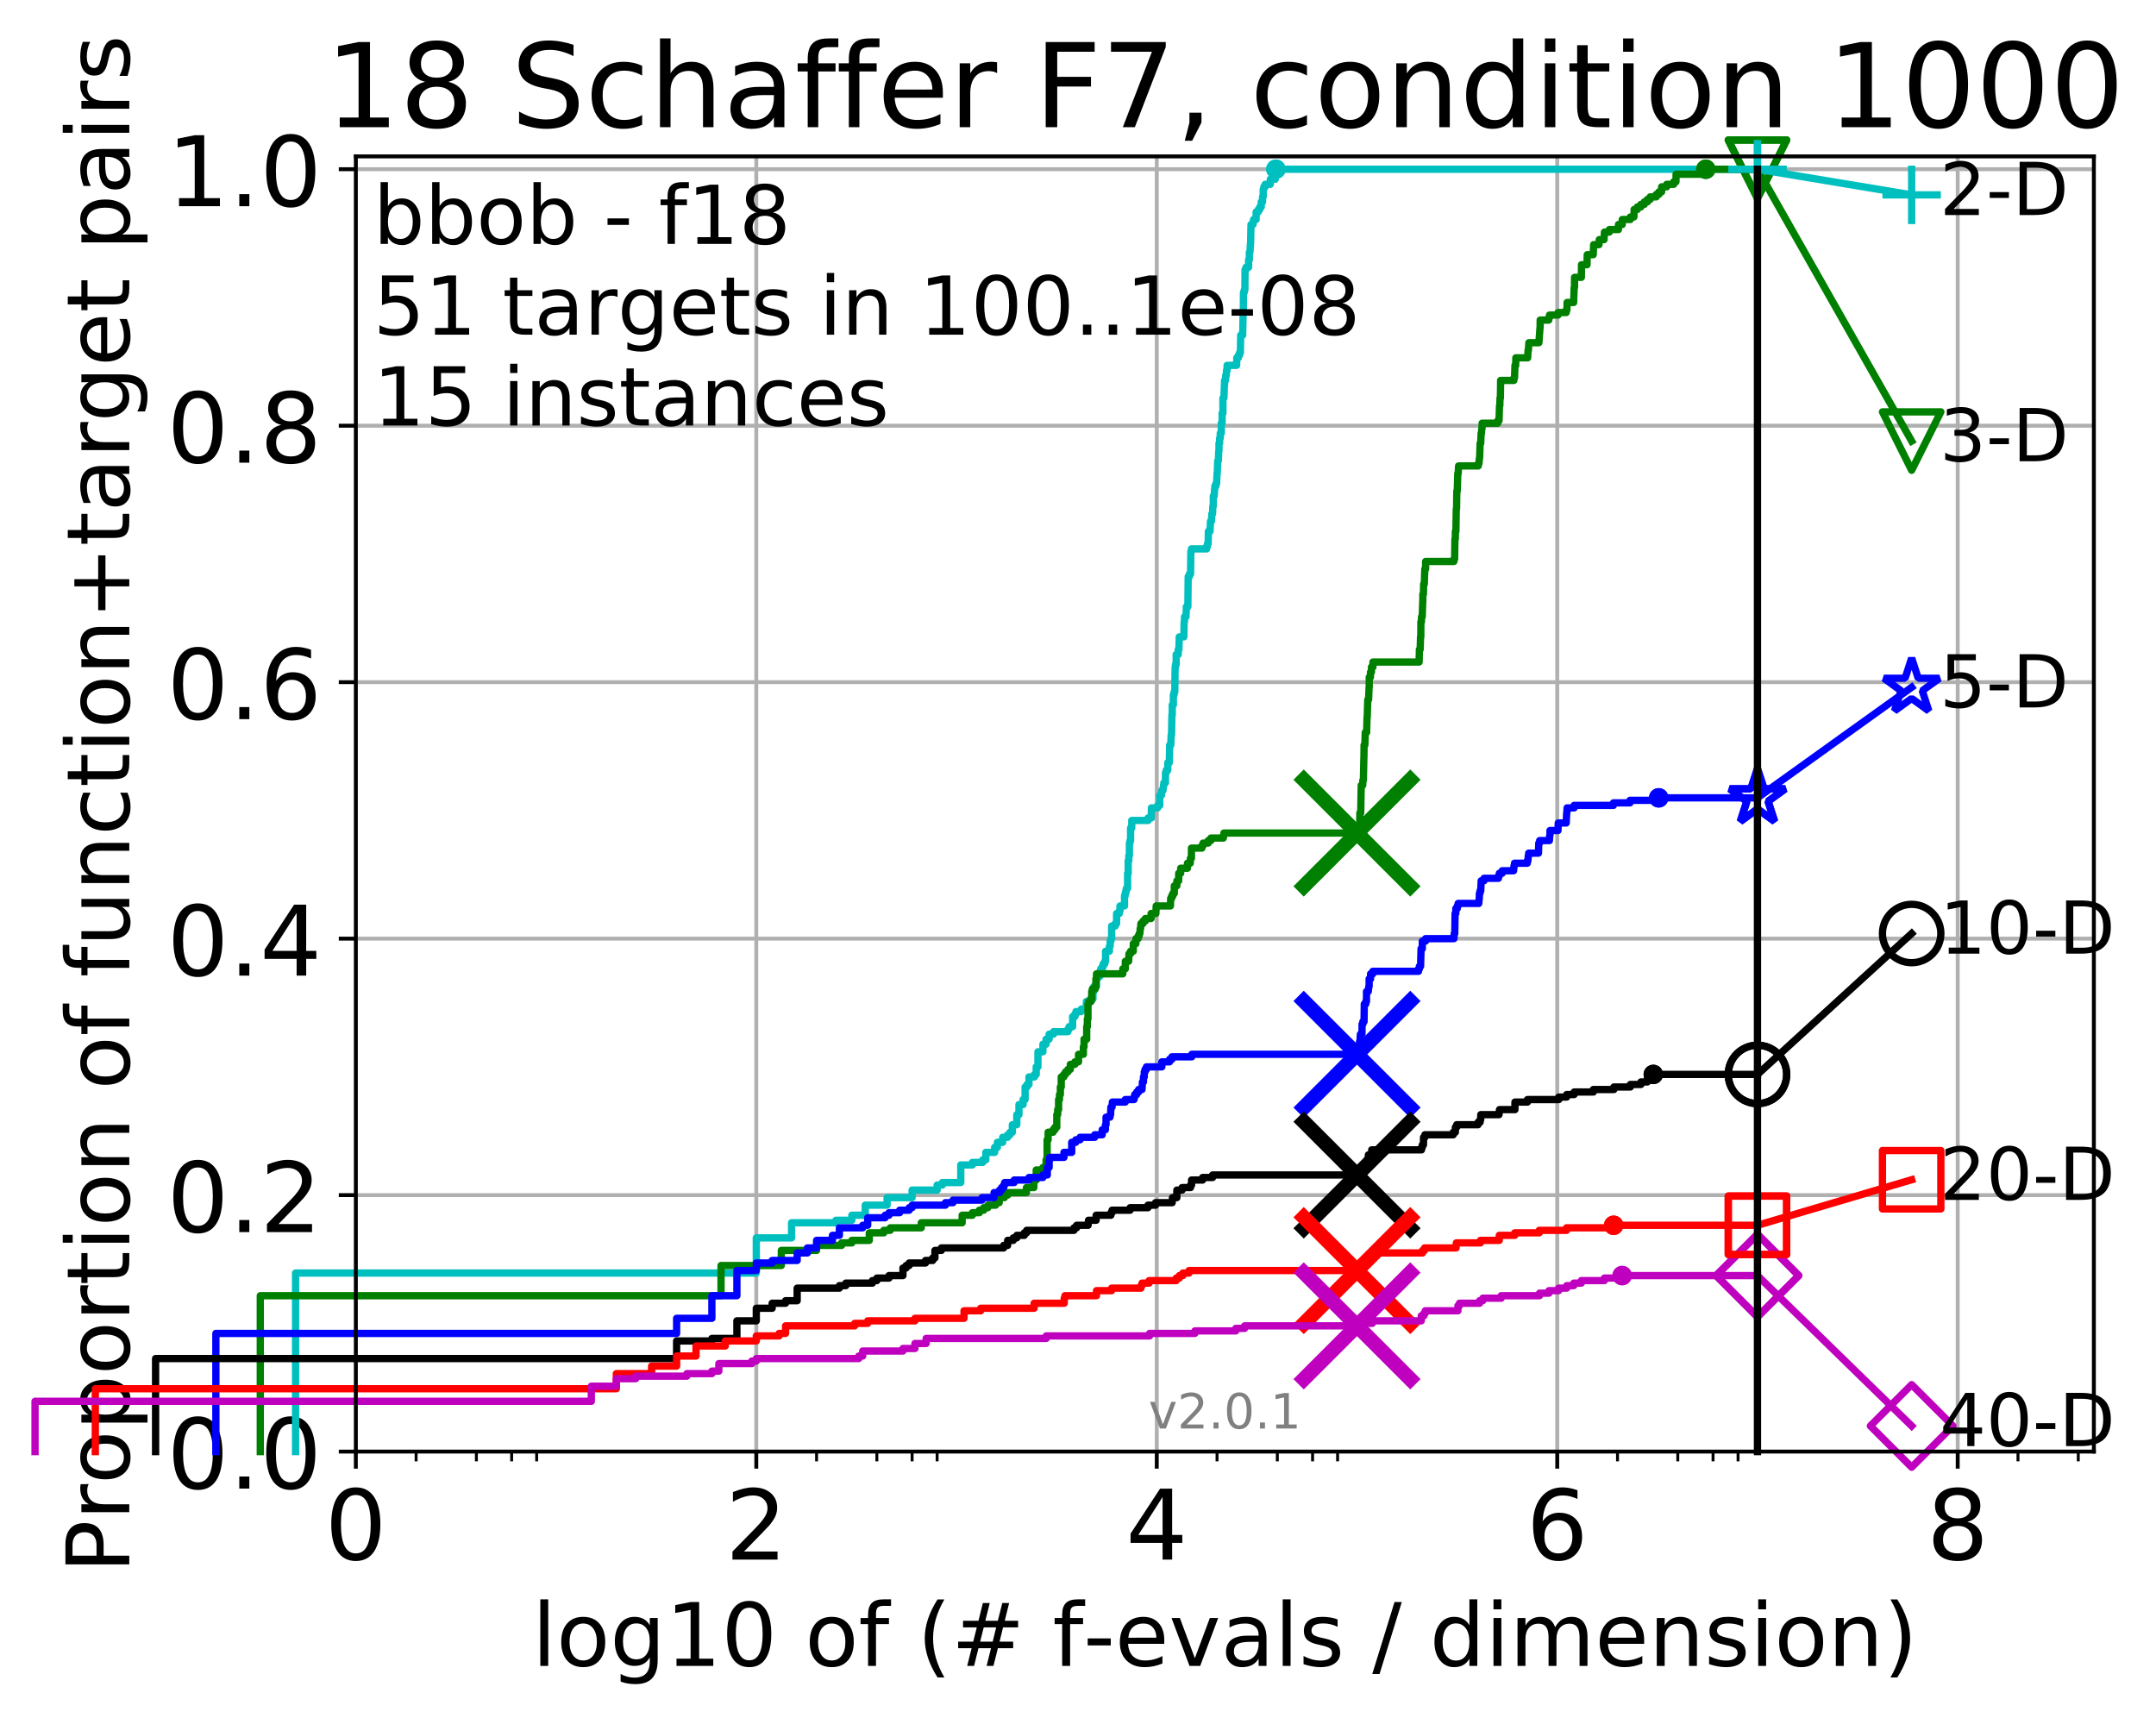 <?xml version="1.0" encoding="utf-8" standalone="no"?>
<!DOCTYPE svg PUBLIC "-//W3C//DTD SVG 1.1//EN"
  "http://www.w3.org/Graphics/SVG/1.1/DTD/svg11.dtd">
<!-- Created with matplotlib (http://matplotlib.org/) -->
<svg height="353pt" version="1.1" viewBox="0 0 443 353" width="443pt" xmlns="http://www.w3.org/2000/svg" xmlns:xlink="http://www.w3.org/1999/xlink">
 <defs>
  <style type="text/css">
*{stroke-linecap:butt;stroke-linejoin:round;}
  </style>
 </defs>
 <g id="figure_1">
  <g id="patch_1">
   <path d="M -0 353.222 
L 443.713 353.222 
L 443.713 0 
L -0 0 
z
" style="fill:#ffffff;"/>
  </g>
  <g id="axes_1">
   <g id="patch_2">
    <path d="M 73.113 298.245 
L 430.233 298.245 
L 430.233 32.133 
L 73.113 32.133 
z
" style="fill:#ffffff;"/>
   </g>
   <g id="matplotlib.axis_1">
    <g id="xtick_1">
     <g id="line2d_1">
      <path clip-path="url(#p1dbcf60ea3)" d="M 73.113 298.245 
L 73.113 32.133 
" style="fill:none;stroke:#b0b0b0;stroke-linecap:square;stroke-width:0.8;"/>
     </g>
     <g id="line2d_2">
      <defs>
       <path d="M 0 0 
L 0 3.5 
" id="mc8da0cb571" style="stroke:#000000;stroke-width:0.8;"/>
      </defs>
      <g>
       <use style="stroke:#000000;stroke-width:0.8;" x="73.113" xlink:href="#mc8da0cb571" y="298.245"/>
      </g>
     </g>
     <g id="text_1">
      <!-- 0 -->
      <defs>
       <path d="M 31.781 66.406 
Q 24.172 66.406 20.328 58.906 
Q 16.5 51.422 16.5 36.375 
Q 16.5 21.391 20.328 13.891 
Q 24.172 6.391 31.781 6.391 
Q 39.453 6.391 43.281 13.891 
Q 47.125 21.391 47.125 36.375 
Q 47.125 51.422 43.281 58.906 
Q 39.453 66.406 31.781 66.406 
M 31.781 74.219 
Q 44.047 74.219 50.516 64.516 
Q 56.984 54.828 56.984 36.375 
Q 56.984 17.969 50.516 8.266 
Q 44.047 -1.422 31.781 -1.422 
Q 19.531 -1.422 13.062 8.266 
Q 6.594 17.969 6.594 36.375 
Q 6.594 54.828 13.062 64.516 
Q 19.531 74.219 31.781 74.219 
" id="DejaVuSans-30"/>
      </defs>
      <g transform="translate(66.751 320.442)scale(0.2 -0.2)">
       <use xlink:href="#DejaVuSans-30"/>
      </g>
     </g>
    </g>
    <g id="xtick_2">
     <g id="line2d_3">
      <path clip-path="url(#p1dbcf60ea3)" d="M 155.399 298.245 
L 155.399 32.133 
" style="fill:none;stroke:#b0b0b0;stroke-linecap:square;stroke-width:0.8;"/>
     </g>
     <g id="line2d_4">
      <g>
       <use style="stroke:#000000;stroke-width:0.8;" x="155.399" xlink:href="#mc8da0cb571" y="298.245"/>
      </g>
     </g>
     <g id="text_2">
      <!-- 2 -->
      <defs>
       <path d="M 19.188 8.297 
L 53.609 8.297 
L 53.609 0 
L 7.328 0 
L 7.328 8.297 
Q 12.938 14.109 22.625 23.891 
Q 32.328 33.688 34.812 36.531 
Q 39.547 41.844 41.422 45.531 
Q 43.312 49.219 43.312 52.781 
Q 43.312 58.594 39.234 62.25 
Q 35.156 65.922 28.609 65.922 
Q 23.969 65.922 18.812 64.312 
Q 13.672 62.703 7.812 59.422 
L 7.812 69.391 
Q 13.766 71.781 18.938 73 
Q 24.125 74.219 28.422 74.219 
Q 39.75 74.219 46.484 68.547 
Q 53.219 62.891 53.219 53.422 
Q 53.219 48.922 51.531 44.891 
Q 49.859 40.875 45.406 35.406 
Q 44.188 33.984 37.641 27.219 
Q 31.109 20.453 19.188 8.297 
" id="DejaVuSans-32"/>
      </defs>
      <g transform="translate(149.037 320.442)scale(0.2 -0.2)">
       <use xlink:href="#DejaVuSans-32"/>
      </g>
     </g>
    </g>
    <g id="xtick_3">
     <g id="line2d_5">
      <path clip-path="url(#p1dbcf60ea3)" d="M 237.685 298.245 
L 237.685 32.133 
" style="fill:none;stroke:#b0b0b0;stroke-linecap:square;stroke-width:0.8;"/>
     </g>
     <g id="line2d_6">
      <g>
       <use style="stroke:#000000;stroke-width:0.8;" x="237.685" xlink:href="#mc8da0cb571" y="298.245"/>
      </g>
     </g>
     <g id="text_3">
      <!-- 4 -->
      <defs>
       <path d="M 37.797 64.312 
L 12.891 25.391 
L 37.797 25.391 
z
M 35.203 72.906 
L 47.609 72.906 
L 47.609 25.391 
L 58.016 25.391 
L 58.016 17.188 
L 47.609 17.188 
L 47.609 0 
L 37.797 0 
L 37.797 17.188 
L 4.891 17.188 
L 4.891 26.703 
z
" id="DejaVuSans-34"/>
      </defs>
      <g transform="translate(231.322 320.442)scale(0.2 -0.2)">
       <use xlink:href="#DejaVuSans-34"/>
      </g>
     </g>
    </g>
    <g id="xtick_4">
     <g id="line2d_7">
      <path clip-path="url(#p1dbcf60ea3)" d="M 319.97 298.245 
L 319.97 32.133 
" style="fill:none;stroke:#b0b0b0;stroke-linecap:square;stroke-width:0.8;"/>
     </g>
     <g id="line2d_8">
      <g>
       <use style="stroke:#000000;stroke-width:0.8;" x="319.97" xlink:href="#mc8da0cb571" y="298.245"/>
      </g>
     </g>
     <g id="text_4">
      <!-- 6 -->
      <defs>
       <path d="M 33.016 40.375 
Q 26.375 40.375 22.484 35.828 
Q 18.609 31.297 18.609 23.391 
Q 18.609 15.531 22.484 10.953 
Q 26.375 6.391 33.016 6.391 
Q 39.656 6.391 43.531 10.953 
Q 47.406 15.531 47.406 23.391 
Q 47.406 31.297 43.531 35.828 
Q 39.656 40.375 33.016 40.375 
M 52.594 71.297 
L 52.594 62.312 
Q 48.875 64.062 45.094 64.984 
Q 41.312 65.922 37.594 65.922 
Q 27.828 65.922 22.672 59.328 
Q 17.531 52.734 16.797 39.406 
Q 19.672 43.656 24.016 45.922 
Q 28.375 48.188 33.594 48.188 
Q 44.578 48.188 50.953 41.516 
Q 57.328 34.859 57.328 23.391 
Q 57.328 12.156 50.688 5.359 
Q 44.047 -1.422 33.016 -1.422 
Q 20.359 -1.422 13.672 8.266 
Q 6.984 17.969 6.984 36.375 
Q 6.984 53.656 15.188 63.938 
Q 23.391 74.219 37.203 74.219 
Q 40.922 74.219 44.703 73.484 
Q 48.484 72.75 52.594 71.297 
" id="DejaVuSans-36"/>
      </defs>
      <g transform="translate(313.608 320.442)scale(0.2 -0.2)">
       <use xlink:href="#DejaVuSans-36"/>
      </g>
     </g>
    </g>
    <g id="xtick_5">
     <g id="line2d_9">
      <path clip-path="url(#p1dbcf60ea3)" d="M 402.256 298.245 
L 402.256 32.133 
" style="fill:none;stroke:#b0b0b0;stroke-linecap:square;stroke-width:0.8;"/>
     </g>
     <g id="line2d_10">
      <g>
       <use style="stroke:#000000;stroke-width:0.8;" x="402.256" xlink:href="#mc8da0cb571" y="298.245"/>
      </g>
     </g>
     <g id="text_5">
      <!-- 8 -->
      <defs>
       <path d="M 31.781 34.625 
Q 24.75 34.625 20.719 30.859 
Q 16.703 27.094 16.703 20.516 
Q 16.703 13.922 20.719 10.156 
Q 24.75 6.391 31.781 6.391 
Q 38.812 6.391 42.859 10.172 
Q 46.922 13.969 46.922 20.516 
Q 46.922 27.094 42.891 30.859 
Q 38.875 34.625 31.781 34.625 
M 21.922 38.812 
Q 15.578 40.375 12.031 44.719 
Q 8.5 49.078 8.5 55.328 
Q 8.5 64.062 14.719 69.141 
Q 20.953 74.219 31.781 74.219 
Q 42.672 74.219 48.875 69.141 
Q 55.078 64.062 55.078 55.328 
Q 55.078 49.078 51.531 44.719 
Q 48 40.375 41.703 38.812 
Q 48.828 37.156 52.797 32.312 
Q 56.781 27.484 56.781 20.516 
Q 56.781 9.906 50.312 4.234 
Q 43.844 -1.422 31.781 -1.422 
Q 19.734 -1.422 13.25 4.234 
Q 6.781 9.906 6.781 20.516 
Q 6.781 27.484 10.781 32.312 
Q 14.797 37.156 21.922 38.812 
M 18.312 54.391 
Q 18.312 48.734 21.844 45.562 
Q 25.391 42.391 31.781 42.391 
Q 38.141 42.391 41.719 45.562 
Q 45.312 48.734 45.312 54.391 
Q 45.312 60.062 41.719 63.234 
Q 38.141 66.406 31.781 66.406 
Q 25.391 66.406 21.844 63.234 
Q 18.312 60.062 18.312 54.391 
" id="DejaVuSans-38"/>
      </defs>
      <g transform="translate(395.894 320.442)scale(0.2 -0.2)">
       <use xlink:href="#DejaVuSans-38"/>
      </g>
     </g>
    </g>
    <g id="xtick_6">
     <g id="line2d_11">
      <defs>
       <path d="M 0 0 
L 0 2 
" id="mc39939455d" style="stroke:#000000;stroke-width:0.6;"/>
      </defs>
      <g>
       <use style="stroke:#000000;stroke-width:0.6;" x="85.499" xlink:href="#mc39939455d" y="298.245"/>
      </g>
     </g>
    </g>
    <g id="xtick_7">
     <g id="line2d_12">
      <g>
       <use style="stroke:#000000;stroke-width:0.6;" x="97.884" xlink:href="#mc39939455d" y="298.245"/>
      </g>
     </g>
    </g>
    <g id="xtick_8">
     <g id="line2d_13">
      <g>
       <use style="stroke:#000000;stroke-width:0.6;" x="105.129" xlink:href="#mc39939455d" y="298.245"/>
      </g>
     </g>
    </g>
    <g id="xtick_9">
     <g id="line2d_14">
      <g>
       <use style="stroke:#000000;stroke-width:0.6;" x="110.269" xlink:href="#mc39939455d" y="298.245"/>
      </g>
     </g>
    </g>
    <g id="xtick_10">
     <g id="line2d_15">
      <g>
       <use style="stroke:#000000;stroke-width:0.6;" x="167.784" xlink:href="#mc39939455d" y="298.245"/>
      </g>
     </g>
    </g>
    <g id="xtick_11">
     <g id="line2d_16">
      <g>
       <use style="stroke:#000000;stroke-width:0.6;" x="180.17" xlink:href="#mc39939455d" y="298.245"/>
      </g>
     </g>
    </g>
    <g id="xtick_12">
     <g id="line2d_17">
      <g>
       <use style="stroke:#000000;stroke-width:0.6;" x="187.414" xlink:href="#mc39939455d" y="298.245"/>
      </g>
     </g>
    </g>
    <g id="xtick_13">
     <g id="line2d_18">
      <g>
       <use style="stroke:#000000;stroke-width:0.6;" x="192.555" xlink:href="#mc39939455d" y="298.245"/>
      </g>
     </g>
    </g>
    <g id="xtick_14">
     <g id="line2d_19">
      <g>
       <use style="stroke:#000000;stroke-width:0.6;" x="250.07" xlink:href="#mc39939455d" y="298.245"/>
      </g>
     </g>
    </g>
    <g id="xtick_15">
     <g id="line2d_20">
      <g>
       <use style="stroke:#000000;stroke-width:0.6;" x="262.455" xlink:href="#mc39939455d" y="298.245"/>
      </g>
     </g>
    </g>
    <g id="xtick_16">
     <g id="line2d_21">
      <g>
       <use style="stroke:#000000;stroke-width:0.6;" x="269.7" xlink:href="#mc39939455d" y="298.245"/>
      </g>
     </g>
    </g>
    <g id="xtick_17">
     <g id="line2d_22">
      <g>
       <use style="stroke:#000000;stroke-width:0.6;" x="274.84" xlink:href="#mc39939455d" y="298.245"/>
      </g>
     </g>
    </g>
    <g id="xtick_18">
     <g id="line2d_23">
      <g>
       <use style="stroke:#000000;stroke-width:0.6;" x="332.356" xlink:href="#mc39939455d" y="298.245"/>
      </g>
     </g>
    </g>
    <g id="xtick_19">
     <g id="line2d_24">
      <g>
       <use style="stroke:#000000;stroke-width:0.6;" x="344.741" xlink:href="#mc39939455d" y="298.245"/>
      </g>
     </g>
    </g>
    <g id="xtick_20">
     <g id="line2d_25">
      <g>
       <use style="stroke:#000000;stroke-width:0.6;" x="351.986" xlink:href="#mc39939455d" y="298.245"/>
      </g>
     </g>
    </g>
    <g id="xtick_21">
     <g id="line2d_26">
      <g>
       <use style="stroke:#000000;stroke-width:0.6;" x="357.126" xlink:href="#mc39939455d" y="298.245"/>
      </g>
     </g>
    </g>
    <g id="xtick_22">
     <g id="line2d_27">
      <g>
       <use style="stroke:#000000;stroke-width:0.6;" x="414.641" xlink:href="#mc39939455d" y="298.245"/>
      </g>
     </g>
    </g>
    <g id="xtick_23">
     <g id="line2d_28">
      <g>
       <use style="stroke:#000000;stroke-width:0.6;" x="427.027" xlink:href="#mc39939455d" y="298.245"/>
      </g>
     </g>
    </g>
    <g id="text_6">
     <!-- log10 of (# f-evals / dimension) -->
     <defs>
      <path d="M 9.422 75.984 
L 18.406 75.984 
L 18.406 0 
L 9.422 0 
z
" id="DejaVuSans-6c"/>
      <path d="M 30.609 48.391 
Q 23.391 48.391 19.188 42.75 
Q 14.984 37.109 14.984 27.297 
Q 14.984 17.484 19.156 11.844 
Q 23.344 6.203 30.609 6.203 
Q 37.797 6.203 41.984 11.859 
Q 46.188 17.531 46.188 27.297 
Q 46.188 37.016 41.984 42.703 
Q 37.797 48.391 30.609 48.391 
M 30.609 56 
Q 42.328 56 49.016 48.375 
Q 55.719 40.766 55.719 27.297 
Q 55.719 13.875 49.016 6.219 
Q 42.328 -1.422 30.609 -1.422 
Q 18.844 -1.422 12.172 6.219 
Q 5.516 13.875 5.516 27.297 
Q 5.516 40.766 12.172 48.375 
Q 18.844 56 30.609 56 
" id="DejaVuSans-6f"/>
      <path d="M 45.406 27.984 
Q 45.406 37.75 41.375 43.109 
Q 37.359 48.484 30.078 48.484 
Q 22.859 48.484 18.828 43.109 
Q 14.797 37.75 14.797 27.984 
Q 14.797 18.266 18.828 12.891 
Q 22.859 7.516 30.078 7.516 
Q 37.359 7.516 41.375 12.891 
Q 45.406 18.266 45.406 27.984 
M 54.391 6.781 
Q 54.391 -7.172 48.188 -13.984 
Q 42 -20.797 29.203 -20.797 
Q 24.469 -20.797 20.266 -20.094 
Q 16.062 -19.391 12.109 -17.922 
L 12.109 -9.188 
Q 16.062 -11.328 19.922 -12.344 
Q 23.781 -13.375 27.781 -13.375 
Q 36.625 -13.375 41.016 -8.766 
Q 45.406 -4.156 45.406 5.172 
L 45.406 9.625 
Q 42.625 4.781 38.281 2.391 
Q 33.938 0 27.875 0 
Q 17.828 0 11.672 7.656 
Q 5.516 15.328 5.516 27.984 
Q 5.516 40.672 11.672 48.328 
Q 17.828 56 27.875 56 
Q 33.938 56 38.281 53.609 
Q 42.625 51.219 45.406 46.391 
L 45.406 54.688 
L 54.391 54.688 
z
" id="DejaVuSans-67"/>
      <path d="M 12.406 8.297 
L 28.516 8.297 
L 28.516 63.922 
L 10.984 60.406 
L 10.984 69.391 
L 28.422 72.906 
L 38.281 72.906 
L 38.281 8.297 
L 54.391 8.297 
L 54.391 0 
L 12.406 0 
z
" id="DejaVuSans-31"/>
      <path id="DejaVuSans-20"/>
      <path d="M 37.109 75.984 
L 37.109 68.5 
L 28.516 68.5 
Q 23.688 68.5 21.797 66.547 
Q 19.922 64.594 19.922 59.516 
L 19.922 54.688 
L 34.719 54.688 
L 34.719 47.703 
L 19.922 47.703 
L 19.922 0 
L 10.891 0 
L 10.891 47.703 
L 2.297 47.703 
L 2.297 54.688 
L 10.891 54.688 
L 10.891 58.5 
Q 10.891 67.625 15.141 71.797 
Q 19.391 75.984 28.609 75.984 
z
" id="DejaVuSans-66"/>
      <path d="M 31 75.875 
Q 24.469 64.656 21.281 53.656 
Q 18.109 42.672 18.109 31.391 
Q 18.109 20.125 21.312 9.062 
Q 24.516 -2 31 -13.188 
L 23.188 -13.188 
Q 15.875 -1.703 12.234 9.375 
Q 8.594 20.453 8.594 31.391 
Q 8.594 42.281 12.203 53.312 
Q 15.828 64.359 23.188 75.875 
z
" id="DejaVuSans-28"/>
      <path d="M 51.125 44 
L 36.922 44 
L 32.812 27.688 
L 47.125 27.688 
z
M 43.797 71.781 
L 38.719 51.516 
L 52.984 51.516 
L 58.109 71.781 
L 65.922 71.781 
L 60.891 51.516 
L 76.125 51.516 
L 76.125 44 
L 58.984 44 
L 54.984 27.688 
L 70.516 27.688 
L 70.516 20.219 
L 53.078 20.219 
L 48 0 
L 40.188 0 
L 45.219 20.219 
L 30.906 20.219 
L 25.875 0 
L 18.016 0 
L 23.094 20.219 
L 7.719 20.219 
L 7.719 27.688 
L 24.906 27.688 
L 29 44 
L 13.281 44 
L 13.281 51.516 
L 30.906 51.516 
L 35.891 71.781 
z
" id="DejaVuSans-23"/>
      <path d="M 4.891 31.391 
L 31.203 31.391 
L 31.203 23.391 
L 4.891 23.391 
z
" id="DejaVuSans-2d"/>
      <path d="M 56.203 29.594 
L 56.203 25.203 
L 14.891 25.203 
Q 15.484 15.922 20.484 11.062 
Q 25.484 6.203 34.422 6.203 
Q 39.594 6.203 44.453 7.469 
Q 49.312 8.734 54.109 11.281 
L 54.109 2.781 
Q 49.266 0.734 44.188 -0.344 
Q 39.109 -1.422 33.891 -1.422 
Q 20.797 -1.422 13.156 6.188 
Q 5.516 13.812 5.516 26.812 
Q 5.516 40.234 12.766 48.109 
Q 20.016 56 32.328 56 
Q 43.359 56 49.781 48.891 
Q 56.203 41.797 56.203 29.594 
M 47.219 32.234 
Q 47.125 39.594 43.094 43.984 
Q 39.062 48.391 32.422 48.391 
Q 24.906 48.391 20.391 44.141 
Q 15.875 39.891 15.188 32.172 
z
" id="DejaVuSans-65"/>
      <path d="M 2.984 54.688 
L 12.5 54.688 
L 29.594 8.797 
L 46.688 54.688 
L 56.203 54.688 
L 35.688 0 
L 23.484 0 
z
" id="DejaVuSans-76"/>
      <path d="M 34.281 27.484 
Q 23.391 27.484 19.188 25 
Q 14.984 22.516 14.984 16.5 
Q 14.984 11.719 18.141 8.906 
Q 21.297 6.109 26.703 6.109 
Q 34.188 6.109 38.703 11.406 
Q 43.219 16.703 43.219 25.484 
L 43.219 27.484 
z
M 52.203 31.203 
L 52.203 0 
L 43.219 0 
L 43.219 8.297 
Q 40.141 3.328 35.547 0.953 
Q 30.953 -1.422 24.312 -1.422 
Q 15.922 -1.422 10.953 3.297 
Q 6 8.016 6 15.922 
Q 6 25.141 12.172 29.828 
Q 18.359 34.516 30.609 34.516 
L 43.219 34.516 
L 43.219 35.406 
Q 43.219 41.609 39.141 45 
Q 35.062 48.391 27.688 48.391 
Q 23 48.391 18.547 47.266 
Q 14.109 46.141 10.016 43.891 
L 10.016 52.203 
Q 14.938 54.109 19.578 55.047 
Q 24.219 56 28.609 56 
Q 40.484 56 46.344 49.844 
Q 52.203 43.703 52.203 31.203 
" id="DejaVuSans-61"/>
      <path d="M 44.281 53.078 
L 44.281 44.578 
Q 40.484 46.531 36.375 47.5 
Q 32.281 48.484 27.875 48.484 
Q 21.188 48.484 17.844 46.438 
Q 14.5 44.391 14.5 40.281 
Q 14.5 37.156 16.891 35.375 
Q 19.281 33.594 26.516 31.984 
L 29.594 31.297 
Q 39.156 29.25 43.188 25.516 
Q 47.219 21.781 47.219 15.094 
Q 47.219 7.469 41.188 3.016 
Q 35.156 -1.422 24.609 -1.422 
Q 20.219 -1.422 15.453 -0.562 
Q 10.688 0.297 5.422 2 
L 5.422 11.281 
Q 10.406 8.688 15.234 7.391 
Q 20.062 6.109 24.812 6.109 
Q 31.156 6.109 34.562 8.281 
Q 37.984 10.453 37.984 14.406 
Q 37.984 18.062 35.516 20.016 
Q 33.062 21.969 24.703 23.781 
L 21.578 24.516 
Q 13.234 26.266 9.516 29.906 
Q 5.812 33.547 5.812 39.891 
Q 5.812 47.609 11.281 51.797 
Q 16.75 56 26.812 56 
Q 31.781 56 36.172 55.266 
Q 40.578 54.547 44.281 53.078 
" id="DejaVuSans-73"/>
      <path d="M 25.391 72.906 
L 33.688 72.906 
L 8.297 -9.281 
L 0 -9.281 
z
" id="DejaVuSans-2f"/>
      <path d="M 45.406 46.391 
L 45.406 75.984 
L 54.391 75.984 
L 54.391 0 
L 45.406 0 
L 45.406 8.203 
Q 42.578 3.328 38.25 0.953 
Q 33.938 -1.422 27.875 -1.422 
Q 17.969 -1.422 11.734 6.484 
Q 5.516 14.406 5.516 27.297 
Q 5.516 40.188 11.734 48.094 
Q 17.969 56 27.875 56 
Q 33.938 56 38.25 53.625 
Q 42.578 51.266 45.406 46.391 
M 14.797 27.297 
Q 14.797 17.391 18.875 11.75 
Q 22.953 6.109 30.078 6.109 
Q 37.203 6.109 41.297 11.75 
Q 45.406 17.391 45.406 27.297 
Q 45.406 37.203 41.297 42.844 
Q 37.203 48.484 30.078 48.484 
Q 22.953 48.484 18.875 42.844 
Q 14.797 37.203 14.797 27.297 
" id="DejaVuSans-64"/>
      <path d="M 9.422 54.688 
L 18.406 54.688 
L 18.406 0 
L 9.422 0 
z
M 9.422 75.984 
L 18.406 75.984 
L 18.406 64.594 
L 9.422 64.594 
z
" id="DejaVuSans-69"/>
      <path d="M 52 44.188 
Q 55.375 50.25 60.062 53.125 
Q 64.75 56 71.094 56 
Q 79.641 56 84.281 50.016 
Q 88.922 44.047 88.922 33.016 
L 88.922 0 
L 79.891 0 
L 79.891 32.719 
Q 79.891 40.578 77.094 44.375 
Q 74.312 48.188 68.609 48.188 
Q 61.625 48.188 57.562 43.547 
Q 53.516 38.922 53.516 30.906 
L 53.516 0 
L 44.484 0 
L 44.484 32.719 
Q 44.484 40.625 41.703 44.406 
Q 38.922 48.188 33.109 48.188 
Q 26.219 48.188 22.156 43.531 
Q 18.109 38.875 18.109 30.906 
L 18.109 0 
L 9.078 0 
L 9.078 54.688 
L 18.109 54.688 
L 18.109 46.188 
Q 21.188 51.219 25.484 53.609 
Q 29.781 56 35.688 56 
Q 41.656 56 45.828 52.969 
Q 50 49.953 52 44.188 
" id="DejaVuSans-6d"/>
      <path d="M 54.891 33.016 
L 54.891 0 
L 45.906 0 
L 45.906 32.719 
Q 45.906 40.484 42.875 44.328 
Q 39.844 48.188 33.797 48.188 
Q 26.516 48.188 22.312 43.547 
Q 18.109 38.922 18.109 30.906 
L 18.109 0 
L 9.078 0 
L 9.078 54.688 
L 18.109 54.688 
L 18.109 46.188 
Q 21.344 51.125 25.703 53.562 
Q 30.078 56 35.797 56 
Q 45.219 56 50.047 50.172 
Q 54.891 44.344 54.891 33.016 
" id="DejaVuSans-6e"/>
      <path d="M 8.016 75.875 
L 15.828 75.875 
Q 23.141 64.359 26.781 53.312 
Q 30.422 42.281 30.422 31.391 
Q 30.422 20.453 26.781 9.375 
Q 23.141 -1.703 15.828 -13.188 
L 8.016 -13.188 
Q 14.5 -2 17.703 9.062 
Q 20.906 20.125 20.906 31.391 
Q 20.906 42.672 17.703 53.656 
Q 14.5 64.656 8.016 75.875 
" id="DejaVuSans-29"/>
     </defs>
     <g transform="translate(109.328 342.279)scale(0.18 -0.18)">
      <use xlink:href="#DejaVuSans-6c"/>
      <use x="27.783" xlink:href="#DejaVuSans-6f"/>
      <use x="88.965" xlink:href="#DejaVuSans-67"/>
      <use x="152.441" xlink:href="#DejaVuSans-31"/>
      <use x="216.064" xlink:href="#DejaVuSans-30"/>
      <use x="279.688" xlink:href="#DejaVuSans-20"/>
      <use x="311.475" xlink:href="#DejaVuSans-6f"/>
      <use x="372.656" xlink:href="#DejaVuSans-66"/>
      <use x="407.861" xlink:href="#DejaVuSans-20"/>
      <use x="439.648" xlink:href="#DejaVuSans-28"/>
      <use x="478.662" xlink:href="#DejaVuSans-23"/>
      <use x="562.451" xlink:href="#DejaVuSans-20"/>
      <use x="594.238" xlink:href="#DejaVuSans-66"/>
      <use x="629.365" xlink:href="#DejaVuSans-2d"/>
      <use x="665.449" xlink:href="#DejaVuSans-65"/>
      <use x="726.973" xlink:href="#DejaVuSans-76"/>
      <use x="786.152" xlink:href="#DejaVuSans-61"/>
      <use x="847.432" xlink:href="#DejaVuSans-6c"/>
      <use x="875.215" xlink:href="#DejaVuSans-73"/>
      <use x="927.314" xlink:href="#DejaVuSans-20"/>
      <use x="959.102" xlink:href="#DejaVuSans-2f"/>
      <use x="992.793" xlink:href="#DejaVuSans-20"/>
      <use x="1024.58" xlink:href="#DejaVuSans-64"/>
      <use x="1088.057" xlink:href="#DejaVuSans-69"/>
      <use x="1115.84" xlink:href="#DejaVuSans-6d"/>
      <use x="1213.252" xlink:href="#DejaVuSans-65"/>
      <use x="1274.775" xlink:href="#DejaVuSans-6e"/>
      <use x="1338.154" xlink:href="#DejaVuSans-73"/>
      <use x="1390.254" xlink:href="#DejaVuSans-69"/>
      <use x="1418.037" xlink:href="#DejaVuSans-6f"/>
      <use x="1479.219" xlink:href="#DejaVuSans-6e"/>
      <use x="1542.598" xlink:href="#DejaVuSans-29"/>
     </g>
    </g>
   </g>
   <g id="matplotlib.axis_2">
    <g id="ytick_1">
     <g id="line2d_29">
      <path clip-path="url(#p1dbcf60ea3)" d="M 73.113 298.245 
L 430.233 298.245 
" style="fill:none;stroke:#b0b0b0;stroke-linecap:square;stroke-width:0.8;"/>
     </g>
     <g id="line2d_30">
      <defs>
       <path d="M 0 0 
L -3.5 0 
" id="m1246467420" style="stroke:#000000;stroke-width:0.8;"/>
      </defs>
      <g>
       <use style="stroke:#000000;stroke-width:0.8;" x="73.113" xlink:href="#m1246467420" y="298.245"/>
      </g>
     </g>
     <g id="text_7">
      <!-- 0.0 -->
      <defs>
       <path d="M 10.688 12.406 
L 21 12.406 
L 21 0 
L 10.688 0 
z
" id="DejaVuSans-2e"/>
      </defs>
      <g transform="translate(34.307 305.844)scale(0.2 -0.2)">
       <use xlink:href="#DejaVuSans-30"/>
       <use x="63.623" xlink:href="#DejaVuSans-2e"/>
       <use x="95.41" xlink:href="#DejaVuSans-30"/>
      </g>
     </g>
    </g>
    <g id="ytick_2">
     <g id="line2d_31">
      <path clip-path="url(#p1dbcf60ea3)" d="M 73.113 245.55 
L 430.233 245.55 
" style="fill:none;stroke:#b0b0b0;stroke-linecap:square;stroke-width:0.8;"/>
     </g>
     <g id="line2d_32">
      <g>
       <use style="stroke:#000000;stroke-width:0.8;" x="73.113" xlink:href="#m1246467420" y="245.55"/>
      </g>
     </g>
     <g id="text_8">
      <!-- 0.2 -->
      <g transform="translate(34.307 253.148)scale(0.2 -0.2)">
       <use xlink:href="#DejaVuSans-30"/>
       <use x="63.623" xlink:href="#DejaVuSans-2e"/>
       <use x="95.41" xlink:href="#DejaVuSans-32"/>
      </g>
     </g>
    </g>
    <g id="ytick_3">
     <g id="line2d_33">
      <path clip-path="url(#p1dbcf60ea3)" d="M 73.113 192.854 
L 430.233 192.854 
" style="fill:none;stroke:#b0b0b0;stroke-linecap:square;stroke-width:0.8;"/>
     </g>
     <g id="line2d_34">
      <g>
       <use style="stroke:#000000;stroke-width:0.8;" x="73.113" xlink:href="#m1246467420" y="192.854"/>
      </g>
     </g>
     <g id="text_9">
      <!-- 0.4 -->
      <g transform="translate(34.307 200.453)scale(0.2 -0.2)">
       <use xlink:href="#DejaVuSans-30"/>
       <use x="63.623" xlink:href="#DejaVuSans-2e"/>
       <use x="95.41" xlink:href="#DejaVuSans-34"/>
      </g>
     </g>
    </g>
    <g id="ytick_4">
     <g id="line2d_35">
      <path clip-path="url(#p1dbcf60ea3)" d="M 73.113 140.159 
L 430.233 140.159 
" style="fill:none;stroke:#b0b0b0;stroke-linecap:square;stroke-width:0.8;"/>
     </g>
     <g id="line2d_36">
      <g>
       <use style="stroke:#000000;stroke-width:0.8;" x="73.113" xlink:href="#m1246467420" y="140.159"/>
      </g>
     </g>
     <g id="text_10">
      <!-- 0.6 -->
      <g transform="translate(34.307 147.757)scale(0.2 -0.2)">
       <use xlink:href="#DejaVuSans-30"/>
       <use x="63.623" xlink:href="#DejaVuSans-2e"/>
       <use x="95.41" xlink:href="#DejaVuSans-36"/>
      </g>
     </g>
    </g>
    <g id="ytick_5">
     <g id="line2d_37">
      <path clip-path="url(#p1dbcf60ea3)" d="M 73.113 87.464 
L 430.233 87.464 
" style="fill:none;stroke:#b0b0b0;stroke-linecap:square;stroke-width:0.8;"/>
     </g>
     <g id="line2d_38">
      <g>
       <use style="stroke:#000000;stroke-width:0.8;" x="73.113" xlink:href="#m1246467420" y="87.464"/>
      </g>
     </g>
     <g id="text_11">
      <!-- 0.8 -->
      <g transform="translate(34.307 95.062)scale(0.2 -0.2)">
       <use xlink:href="#DejaVuSans-30"/>
       <use x="63.623" xlink:href="#DejaVuSans-2e"/>
       <use x="95.41" xlink:href="#DejaVuSans-38"/>
      </g>
     </g>
    </g>
    <g id="ytick_6">
     <g id="line2d_39">
      <path clip-path="url(#p1dbcf60ea3)" d="M 73.113 34.768 
L 430.233 34.768 
" style="fill:none;stroke:#b0b0b0;stroke-linecap:square;stroke-width:0.8;"/>
     </g>
     <g id="line2d_40">
      <g>
       <use style="stroke:#000000;stroke-width:0.8;" x="73.113" xlink:href="#m1246467420" y="34.768"/>
      </g>
     </g>
     <g id="text_12">
      <!-- 1.0 -->
      <g transform="translate(34.307 42.367)scale(0.2 -0.2)">
       <use xlink:href="#DejaVuSans-31"/>
       <use x="63.623" xlink:href="#DejaVuSans-2e"/>
       <use x="95.41" xlink:href="#DejaVuSans-30"/>
      </g>
     </g>
    </g>
    <g id="text_13">
     <!-- Proportion of function+target pairs -->
     <defs>
      <path d="M 19.672 64.797 
L 19.672 37.406 
L 32.078 37.406 
Q 38.969 37.406 42.719 40.969 
Q 46.484 44.531 46.484 51.125 
Q 46.484 57.672 42.719 61.234 
Q 38.969 64.797 32.078 64.797 
z
M 9.812 72.906 
L 32.078 72.906 
Q 44.344 72.906 50.609 67.359 
Q 56.891 61.812 56.891 51.125 
Q 56.891 40.328 50.609 34.812 
Q 44.344 29.297 32.078 29.297 
L 19.672 29.297 
L 19.672 0 
L 9.812 0 
z
" id="DejaVuSans-50"/>
      <path d="M 41.109 46.297 
Q 39.594 47.172 37.812 47.578 
Q 36.031 48 33.891 48 
Q 26.266 48 22.188 43.047 
Q 18.109 38.094 18.109 28.812 
L 18.109 0 
L 9.078 0 
L 9.078 54.688 
L 18.109 54.688 
L 18.109 46.188 
Q 20.953 51.172 25.484 53.578 
Q 30.031 56 36.531 56 
Q 37.453 56 38.578 55.875 
Q 39.703 55.766 41.062 55.516 
z
" id="DejaVuSans-72"/>
      <path d="M 18.109 8.203 
L 18.109 -20.797 
L 9.078 -20.797 
L 9.078 54.688 
L 18.109 54.688 
L 18.109 46.391 
Q 20.953 51.266 25.266 53.625 
Q 29.594 56 35.594 56 
Q 45.562 56 51.781 48.094 
Q 58.016 40.188 58.016 27.297 
Q 58.016 14.406 51.781 6.484 
Q 45.562 -1.422 35.594 -1.422 
Q 29.594 -1.422 25.266 0.953 
Q 20.953 3.328 18.109 8.203 
M 48.688 27.297 
Q 48.688 37.203 44.609 42.844 
Q 40.531 48.484 33.406 48.484 
Q 26.266 48.484 22.188 42.844 
Q 18.109 37.203 18.109 27.297 
Q 18.109 17.391 22.188 11.75 
Q 26.266 6.109 33.406 6.109 
Q 40.531 6.109 44.609 11.75 
Q 48.688 17.391 48.688 27.297 
" id="DejaVuSans-70"/>
      <path d="M 18.312 70.219 
L 18.312 54.688 
L 36.812 54.688 
L 36.812 47.703 
L 18.312 47.703 
L 18.312 18.016 
Q 18.312 11.328 20.141 9.422 
Q 21.969 7.516 27.594 7.516 
L 36.812 7.516 
L 36.812 0 
L 27.594 0 
Q 17.188 0 13.234 3.875 
Q 9.281 7.766 9.281 18.016 
L 9.281 47.703 
L 2.688 47.703 
L 2.688 54.688 
L 9.281 54.688 
L 9.281 70.219 
z
" id="DejaVuSans-74"/>
      <path d="M 8.5 21.578 
L 8.5 54.688 
L 17.484 54.688 
L 17.484 21.922 
Q 17.484 14.156 20.5 10.266 
Q 23.531 6.391 29.594 6.391 
Q 36.859 6.391 41.078 11.031 
Q 45.312 15.672 45.312 23.688 
L 45.312 54.688 
L 54.297 54.688 
L 54.297 0 
L 45.312 0 
L 45.312 8.406 
Q 42.047 3.422 37.719 1 
Q 33.406 -1.422 27.688 -1.422 
Q 18.266 -1.422 13.375 4.438 
Q 8.5 10.297 8.5 21.578 
M 31.109 56 
z
" id="DejaVuSans-75"/>
      <path d="M 48.781 52.594 
L 48.781 44.188 
Q 44.969 46.297 41.141 47.344 
Q 37.312 48.391 33.406 48.391 
Q 24.656 48.391 19.812 42.844 
Q 14.984 37.312 14.984 27.297 
Q 14.984 17.281 19.812 11.734 
Q 24.656 6.203 33.406 6.203 
Q 37.312 6.203 41.141 7.25 
Q 44.969 8.297 48.781 10.406 
L 48.781 2.094 
Q 45.016 0.344 40.984 -0.531 
Q 36.969 -1.422 32.422 -1.422 
Q 20.062 -1.422 12.781 6.344 
Q 5.516 14.109 5.516 27.297 
Q 5.516 40.672 12.859 48.328 
Q 20.219 56 33.016 56 
Q 37.156 56 41.109 55.141 
Q 45.062 54.297 48.781 52.594 
" id="DejaVuSans-63"/>
      <path d="M 46 62.703 
L 46 35.5 
L 73.188 35.5 
L 73.188 27.203 
L 46 27.203 
L 46 0 
L 37.797 0 
L 37.797 27.203 
L 10.594 27.203 
L 10.594 35.5 
L 37.797 35.5 
L 37.797 62.703 
z
" id="DejaVuSans-2b"/>
     </defs>
     <g transform="translate(26.564 323.179)rotate(-90)scale(0.18 -0.18)">
      <use xlink:href="#DejaVuSans-50"/>
      <use x="60.287" xlink:href="#DejaVuSans-72"/>
      <use x="101.369" xlink:href="#DejaVuSans-6f"/>
      <use x="162.551" xlink:href="#DejaVuSans-70"/>
      <use x="226.027" xlink:href="#DejaVuSans-6f"/>
      <use x="287.209" xlink:href="#DejaVuSans-72"/>
      <use x="328.322" xlink:href="#DejaVuSans-74"/>
      <use x="367.531" xlink:href="#DejaVuSans-69"/>
      <use x="395.314" xlink:href="#DejaVuSans-6f"/>
      <use x="456.496" xlink:href="#DejaVuSans-6e"/>
      <use x="519.875" xlink:href="#DejaVuSans-20"/>
      <use x="551.662" xlink:href="#DejaVuSans-6f"/>
      <use x="612.844" xlink:href="#DejaVuSans-66"/>
      <use x="648.049" xlink:href="#DejaVuSans-20"/>
      <use x="679.836" xlink:href="#DejaVuSans-66"/>
      <use x="715.041" xlink:href="#DejaVuSans-75"/>
      <use x="778.42" xlink:href="#DejaVuSans-6e"/>
      <use x="841.799" xlink:href="#DejaVuSans-63"/>
      <use x="896.779" xlink:href="#DejaVuSans-74"/>
      <use x="935.988" xlink:href="#DejaVuSans-69"/>
      <use x="963.771" xlink:href="#DejaVuSans-6f"/>
      <use x="1024.953" xlink:href="#DejaVuSans-6e"/>
      <use x="1088.332" xlink:href="#DejaVuSans-2b"/>
      <use x="1172.121" xlink:href="#DejaVuSans-74"/>
      <use x="1211.33" xlink:href="#DejaVuSans-61"/>
      <use x="1272.609" xlink:href="#DejaVuSans-72"/>
      <use x="1313.707" xlink:href="#DejaVuSans-67"/>
      <use x="1377.184" xlink:href="#DejaVuSans-65"/>
      <use x="1438.707" xlink:href="#DejaVuSans-74"/>
      <use x="1477.916" xlink:href="#DejaVuSans-20"/>
      <use x="1509.703" xlink:href="#DejaVuSans-70"/>
      <use x="1573.18" xlink:href="#DejaVuSans-61"/>
      <use x="1634.459" xlink:href="#DejaVuSans-69"/>
      <use x="1662.242" xlink:href="#DejaVuSans-72"/>
      <use x="1703.355" xlink:href="#DejaVuSans-73"/>
     </g>
    </g>
   </g>
   <g id="line2d_41">
    <defs>
     <path d="M 0 1.5 
C 0.398 1.5 0.779 1.342 1.061 1.061 
C 1.342 0.779 1.5 0.398 1.5 0 
C 1.5 -0.398 1.342 -0.779 1.061 -1.061 
C 0.779 -1.342 0.398 -1.5 0 -1.5 
C -0.398 -1.5 -0.779 -1.342 -1.061 -1.061 
C -1.342 -0.779 -1.5 -0.398 -1.5 0 
C -1.5 0.398 -1.342 0.779 -1.061 1.061 
C -0.779 1.342 -0.398 1.5 0 1.5 
z
" id="m2489dfb19b" style="stroke:#00bfbf;"/>
    </defs>
    <g>
     <use style="fill:#00bfbf;stroke:#00bfbf;" x="262.162" xlink:href="#m2489dfb19b" y="34.768"/>
     <use style="fill:#00bfbf;stroke:#00bfbf;" x="262.162" xlink:href="#m2489dfb19b" y="34.768"/>
    </g>
   </g>
   <g id="line2d_42">
    <path d="M 60.728 298.245 
L 60.728 261.565 
L 155.399 261.565 
L 155.399 254.333 
L 162.644 254.333 
L 162.644 251.233 
L 171.771 251.233 
L 171.771 250.716 
L 175.029 250.716 
L 175.029 249.683 
L 177.784 249.683 
L 177.784 247.616 
L 182.274 247.616 
L 182.274 246.067 
L 187.414 246.067 
L 187.414 244.517 
L 192.555 244.517 
L 192.555 243.483 
L 193.638 243.483 
L 193.638 242.967 
L 197.414 242.967 
L 197.414 239.35 
L 199.8 239.35 
L 199.8 238.834 
L 201.904 238.834 
L 201.904 238.317 
L 202.554 238.317 
L 202.554 236.767 
L 204.373 236.767 
L 204.373 235.734 
L 204.94 235.734 
L 204.94 234.701 
L 206.023 234.701 
L 206.023 233.668 
L 207.045 233.668 
L 207.045 233.151 
L 207.534 233.151 
L 207.534 232.634 
L 208.011 232.634 
L 208.011 231.085 
L 208.927 231.085 
L 208.927 229.018 
L 209.368 229.018 
L 209.368 226.952 
L 210.219 226.952 
L 210.219 225.918 
L 210.63 225.918 
L 210.63 223.335 
L 211.032 223.335 
L 211.032 222.819 
L 211.424 222.819 
L 211.424 221.269 
L 212.553 221.269 
L 212.553 220.752 
L 212.914 220.752 
L 212.914 219.202 
L 213.268 219.202 
L 213.268 216.102 
L 214.289 216.102 
L 214.289 214.553 
L 214.939 214.553 
L 214.939 213.519 
L 215.566 213.519 
L 215.566 212.486 
L 216.467 212.486 
L 216.467 211.969 
L 219.43 211.969 
L 219.43 211.453 
L 219.676 211.453 
L 219.676 210.936 
L 220.396 210.936 
L 220.396 208.87 
L 220.86 208.87 
L 220.86 208.353 
L 221.088 208.353 
L 221.088 207.837 
L 222.184 207.837 
L 222.184 207.32 
L 223.217 207.32 
L 223.217 205.77 
L 224.003 205.77 
L 224.003 205.253 
L 224.57 205.253 
L 224.57 203.704 
L 224.755 203.704 
L 224.755 202.67 
L 225.3 202.67 
L 225.3 201.12 
L 225.477 201.12 
L 225.477 200.604 
L 226 200.604 
L 226 199.571 
L 226.171 199.571 
L 226.171 199.054 
L 226.508 199.054 
L 226.508 198.537 
L 226.675 198.537 
L 226.675 198.021 
L 227.003 198.021 
L 227.003 197.504 
L 227.164 197.504 
L 227.164 195.438 
L 227.952 195.438 
L 227.952 194.404 
L 228.105 194.404 
L 228.105 193.371 
L 228.257 193.371 
L 228.257 192.854 
L 228.408 192.854 
L 228.408 190.271 
L 229.143 190.271 
L 229.143 189.755 
L 229.429 189.755 
L 229.429 187.688 
L 229.987 187.688 
L 229.987 187.172 
L 230.124 187.172 
L 230.124 186.138 
L 231.055 186.138 
L 231.055 184.072 
L 231.184 184.072 
L 231.184 183.555 
L 231.312 183.555 
L 231.312 183.039 
L 231.439 183.039 
L 231.439 182.522 
L 231.69 182.522 
L 231.69 179.422 
L 231.815 179.422 
L 231.815 176.839 
L 231.939 176.839 
L 231.939 175.806 
L 232.061 175.806 
L 232.061 173.223 
L 232.183 173.223 
L 232.183 172.706 
L 232.305 172.706 
L 232.305 170.123 
L 232.544 170.123 
L 232.544 168.573 
L 235.901 168.573 
L 235.901 168.057 
L 236.579 168.057 
L 236.579 165.99 
L 237.863 165.99 
L 237.863 165.474 
L 238.299 165.474 
L 238.299 163.407 
L 238.641 163.407 
L 238.726 162.374 
L 238.977 162.374 
L 239.06 161.341 
L 239.142 161.341 
L 239.142 160.824 
L 239.469 160.824 
L 239.469 158.757 
L 239.63 158.757 
L 239.63 158.241 
L 239.947 158.241 
L 239.947 156.691 
L 240.26 156.691 
L 240.337 153.075 
L 240.566 153.075 
L 240.642 151.008 
L 240.718 151.008 
L 240.793 146.875 
L 240.868 146.875 
L 240.868 144.809 
L 241.091 144.809 
L 241.091 142.742 
L 241.238 142.742 
L 241.238 142.226 
L 241.384 142.226 
L 241.456 137.059 
L 241.528 137.059 
L 241.528 136.543 
L 241.672 136.543 
L 241.672 134.476 
L 242.096 134.476 
L 242.096 133.443 
L 242.235 133.443 
L 242.304 130.86 
L 243.244 130.86 
L 243.31 127.76 
L 243.375 127.76 
L 243.375 126.727 
L 243.697 126.727 
L 243.761 124.66 
L 244.076 124.66 
L 244.138 118.461 
L 244.385 118.461 
L 244.385 117.944 
L 244.629 117.944 
L 244.69 113.295 
L 244.81 113.295 
L 244.81 112.778 
L 247.937 112.778 
L 247.937 112.261 
L 248.088 112.261 
L 248.088 111.745 
L 248.237 111.745 
L 248.286 109.162 
L 248.629 109.162 
L 248.725 107.095 
L 248.917 107.095 
L 249.012 105.545 
L 249.153 105.545 
L 249.2 103.995 
L 249.294 103.995 
L 249.294 101.929 
L 249.48 101.929 
L 249.572 100.379 
L 249.618 100.379 
L 249.618 99.863 
L 249.845 99.863 
L 249.845 99.346 
L 249.98 99.346 
L 250.07 97.279 
L 250.115 97.279 
L 250.203 94.696 
L 250.336 94.696 
L 250.424 92.63 
L 250.468 92.63 
L 250.468 91.08 
L 250.598 91.08 
L 250.598 90.047 
L 250.728 90.047 
L 250.728 89.013 
L 250.942 89.013 
L 250.942 86.947 
L 251.111 86.947 
L 251.111 84.88 
L 251.279 84.88 
L 251.279 81.781 
L 251.486 81.781 
L 251.569 79.198 
L 251.61 79.198 
L 251.61 78.164 
L 251.814 78.164 
L 251.854 77.131 
L 251.975 77.131 
L 252.015 76.098 
L 252.135 76.098 
L 252.135 75.065 
L 254.093 75.065 
L 254.128 73.515 
L 254.446 73.515 
L 254.446 72.998 
L 254.689 72.998 
L 254.689 72.482 
L 254.861 72.482 
L 254.929 68.865 
L 255.333 68.865 
L 255.432 64.216 
L 255.465 64.216 
L 255.498 60.083 
L 255.662 60.083 
L 255.662 59.566 
L 255.793 59.566 
L 255.825 55.433 
L 256.018 55.433 
L 256.018 54.916 
L 256.554 54.916 
L 256.554 53.367 
L 256.709 53.367 
L 256.709 51.817 
L 256.832 51.817 
L 256.923 50.267 
L 256.954 50.267 
L 257.045 46.134 
L 257.463 46.134 
L 257.463 45.617 
L 257.581 45.617 
L 257.581 45.101 
L 258.101 45.101 
L 258.101 43.551 
L 258.552 43.551 
L 258.552 43.034 
L 258.855 43.034 
L 258.855 42.517 
L 259.153 42.517 
L 259.153 41.484 
L 259.419 41.484 
L 259.419 40.451 
L 259.551 40.451 
L 259.551 38.901 
L 259.682 38.901 
L 259.682 38.385 
L 259.967 38.385 
L 259.967 37.868 
L 261.014 37.868 
L 261.014 36.835 
L 262.026 36.835 
L 262.026 35.801 
L 262.162 35.801 
L 262.162 34.768 
L 361.113 34.768 
L 361.113 34.768 
" style="fill:none;stroke:#00bfbf;stroke-linecap:square;stroke-width:1.5;"/>
   </g>
   <g id="line2d_43">
    <defs>
     <path d="M -6 0 
L 6 0 
M 0 6 
L 0 -6 
" id="mb6d4f1f21e" style="stroke:#00bfbf;stroke-width:1.5;"/>
    </defs>
    <g>
     <use style="fill:none;stroke:#00bfbf;stroke-width:1.5;" x="361.113" xlink:href="#mb6d4f1f21e" y="34.768"/>
    </g>
   </g>
   <g id="line2d_44"/>
   <g id="line2d_45">
    <defs>
     <path d="M 0 1.5 
C 0.398 1.5 0.779 1.342 1.061 1.061 
C 1.342 0.779 1.5 0.398 1.5 0 
C 1.5 -0.398 1.342 -0.779 1.061 -1.061 
C 0.779 -1.342 0.398 -1.5 0 -1.5 
C -0.398 -1.5 -0.779 -1.342 -1.061 -1.061 
C -1.342 -0.779 -1.5 -0.398 -1.5 0 
C -1.5 0.398 -1.342 0.779 -1.061 1.061 
C -0.779 1.342 -0.398 1.5 0 1.5 
z
" id="m405b695e31" style="stroke:#008000;"/>
    </defs>
    <g>
     <use style="fill:#008000;stroke:#008000;" x="350.501" xlink:href="#m405b695e31" y="34.768"/>
     <use style="fill:#008000;stroke:#008000;" x="350.501" xlink:href="#m405b695e31" y="34.768"/>
    </g>
   </g>
   <g id="line2d_46">
    <path d="M 53.483 298.245 
L 53.483 266.215 
L 148.154 266.215 
L 148.154 260.015 
L 160.539 260.015 
L 160.539 256.916 
L 167.784 256.916 
L 167.784 255.882 
L 172.925 255.882 
L 172.925 255.366 
L 175.029 255.366 
L 175.029 254.849 
L 178.615 254.849 
L 178.615 253.299 
L 181.6 253.299 
L 181.6 252.783 
L 182.924 252.783 
L 182.924 252.266 
L 189.297 252.266 
L 189.297 251.233 
L 197.695 251.233 
L 197.695 249.683 
L 199.8 249.683 
L 199.8 249.166 
L 201.23 249.166 
L 201.23 248.65 
L 202.123 248.65 
L 202.123 248.133 
L 202.974 248.133 
L 202.974 247.616 
L 204.564 247.616 
L 204.564 247.1 
L 205.308 247.1 
L 205.308 246.067 
L 206.37 246.067 
L 206.37 245.55 
L 207.045 245.55 
L 207.045 245.033 
L 210.899 245.033 
L 210.899 244 
L 212.431 244 
L 212.431 242.45 
L 212.914 242.45 
L 212.914 240.384 
L 214.289 240.384 
L 214.289 239.867 
L 214.939 239.867 
L 214.939 238.317 
L 215.151 238.317 
L 215.151 234.184 
L 215.36 234.184 
L 215.36 232.634 
L 216.369 232.634 
L 216.369 232.118 
L 216.758 232.118 
L 216.758 231.601 
L 217.138 231.601 
L 217.138 229.018 
L 217.325 229.018 
L 217.325 227.985 
L 217.51 227.985 
L 217.51 225.918 
L 217.694 225.918 
L 217.694 224.885 
L 217.875 224.885 
L 217.875 223.335 
L 218.055 223.335 
L 218.055 221.269 
L 218.583 221.269 
L 218.583 220.752 
L 218.926 220.752 
L 218.926 220.235 
L 219.43 220.235 
L 219.43 219.719 
L 219.919 219.719 
L 219.919 218.686 
L 220.86 218.686 
L 220.86 218.169 
L 221.608 218.169 
L 221.608 216.619 
L 222.605 216.619 
L 222.605 215.069 
L 222.743 215.069 
L 222.743 213.519 
L 223.284 213.519 
L 223.284 210.936 
L 223.417 210.936 
L 223.417 209.386 
L 223.549 209.386 
L 223.549 206.287 
L 223.68 206.287 
L 223.68 205.77 
L 224.194 205.77 
L 224.194 205.253 
L 224.32 205.253 
L 224.32 203.704 
L 224.446 203.704 
L 224.446 203.187 
L 225.06 203.187 
L 225.06 202.67 
L 225.18 202.67 
L 225.18 201.12 
L 225.3 201.12 
L 225.3 200.087 
L 230.706 200.087 
L 230.706 199.054 
L 231.226 199.054 
L 231.226 197.504 
L 231.898 197.504 
L 231.98 195.954 
L 232.305 195.954 
L 232.305 195.438 
L 232.859 195.438 
L 232.859 193.888 
L 233.397 193.888 
L 233.397 192.854 
L 233.846 192.854 
L 233.846 192.338 
L 234.066 192.338 
L 234.066 191.821 
L 234.211 191.821 
L 234.283 190.788 
L 234.355 190.788 
L 234.427 189.755 
L 234.851 189.755 
L 234.851 189.238 
L 235.333 189.238 
L 235.333 188.722 
L 236.516 188.722 
L 236.516 187.688 
L 237.505 187.688 
L 237.565 186.138 
L 240.49 186.138 
L 240.541 184.589 
L 240.743 184.589 
L 240.743 184.072 
L 240.992 184.072 
L 240.992 183.555 
L 241.287 183.555 
L 241.287 182.005 
L 241.814 182.005 
L 241.814 180.972 
L 242.189 180.972 
L 242.189 179.422 
L 242.6 179.422 
L 242.6 178.389 
L 243.992 178.389 
L 243.992 177.356 
L 244.569 177.356 
L 244.609 176.323 
L 244.81 176.323 
L 244.81 174.256 
L 246.955 174.256 
L 246.955 173.739 
L 247.201 173.739 
L 247.201 173.223 
L 248.253 173.223 
L 248.253 172.706 
L 248.805 172.706 
L 248.805 172.19 
L 251.362 172.19 
L 251.473 171.156 
L 278.881 171.156 
L 278.881 170.64 
L 279.07 170.64 
L 279.07 170.123 
L 279.39 170.123 
L 279.414 167.023 
L 279.591 167.023 
L 279.694 161.341 
L 280.003 161.341 
L 280.031 160.307 
L 280.136 160.307 
L 280.241 155.658 
L 280.252 155.658 
L 280.28 153.075 
L 280.449 153.075 
L 280.52 150.491 
L 280.805 150.491 
L 280.89 147.392 
L 280.927 147.392 
L 281.038 143.775 
L 281.205 143.775 
L 281.315 141.192 
L 281.335 141.192 
L 281.346 139.126 
L 281.592 139.126 
L 281.602 138.093 
L 281.795 138.093 
L 281.795 137.059 
L 282.1 137.059 
L 282.1 136.026 
L 291.593 136.026 
L 291.648 133.443 
L 291.807 133.443 
L 291.882 130.86 
L 291.937 130.86 
L 291.954 127.76 
L 292.07 127.76 
L 292.079 126.727 
L 292.229 126.727 
L 292.327 123.627 
L 292.352 123.627 
L 292.352 122.077 
L 292.48 122.077 
L 292.516 120.011 
L 292.654 120.011 
L 292.758 116.911 
L 292.924 116.911 
L 292.924 115.361 
L 298.737 115.361 
L 298.737 114.845 
L 298.887 114.845 
L 298.947 110.712 
L 299.034 110.712 
L 299.04 109.162 
L 299.151 109.162 
L 299.225 104.512 
L 299.286 104.512 
L 299.337 100.896 
L 299.428 100.896 
L 299.534 97.279 
L 299.617 97.279 
L 299.702 95.73 
L 303.745 95.73 
L 303.745 95.213 
L 303.898 95.213 
L 303.965 94.18 
L 304.017 94.18 
L 304.128 91.08 
L 304.243 91.08 
L 304.33 89.013 
L 304.396 89.013 
L 304.474 87.98 
L 304.528 87.98 
L 304.539 86.947 
L 307.747 86.947 
L 307.747 86.43 
L 308.01 86.43 
L 308.11 83.331 
L 308.176 83.331 
L 308.21 81.781 
L 308.289 81.781 
L 308.338 78.164 
L 311.059 78.164 
L 311.059 77.648 
L 311.193 77.648 
L 311.286 75.065 
L 311.432 75.065 
L 311.468 73.515 
L 313.898 73.515 
L 313.975 71.965 
L 314.046 71.965 
L 314.138 70.415 
L 316.204 70.415 
L 316.314 68.865 
L 316.318 68.865 
L 316.427 67.315 
L 316.454 67.315 
L 316.46 65.765 
L 318.232 65.765 
L 318.232 65.249 
L 318.382 65.249 
L 318.382 64.732 
L 320.145 64.732 
L 320.145 64.216 
L 321.808 64.216 
L 321.808 63.699 
L 321.96 63.699 
L 321.997 62.149 
L 323.342 62.149 
L 323.449 59.049 
L 323.525 59.049 
L 323.525 56.983 
L 324.933 56.983 
L 324.953 54.4 
L 326.088 54.4 
L 326.133 52.333 
L 327.36 52.333 
L 327.453 50.267 
L 328.554 50.267 
L 328.606 49.234 
L 329.587 49.234 
L 329.676 47.684 
L 330.672 47.684 
L 330.672 47.167 
L 332.547 47.167 
L 332.548 46.134 
L 333.328 46.134 
L 333.328 45.101 
L 334.983 45.101 
L 334.983 44.584 
L 335.719 44.584 
L 335.773 43.034 
L 336.432 43.034 
L 336.432 42.517 
L 337.147 42.517 
L 337.147 42.001 
L 337.851 42.001 
L 337.851 41.484 
L 338.496 41.484 
L 338.496 40.968 
L 339.071 40.968 
L 339.071 40.451 
L 340.311 40.451 
L 340.311 39.934 
L 340.873 39.934 
L 340.873 39.418 
L 341.419 39.418 
L 341.42 38.385 
L 342.464 38.385 
L 342.464 37.868 
L 343.903 37.868 
L 343.903 37.351 
L 344.365 37.351 
L 344.387 35.801 
L 349.498 35.801 
L 349.498 35.285 
L 350.501 35.285 
L 350.501 34.768 
L 361.113 34.768 
L 361.113 34.768 
" style="fill:none;stroke:#008000;stroke-linecap:square;stroke-width:1.5;"/>
   </g>
   <g id="line2d_47">
    <defs>
     <path d="M -0 6 
L 6 -6 
L -6 -6 
z
" id="mdb57849c86" style="stroke:#008000;stroke-linejoin:miter;stroke-width:1.5;"/>
    </defs>
    <g>
     <use style="fill:none;stroke:#008000;stroke-linejoin:miter;stroke-width:1.5;" x="361.113" xlink:href="#mdb57849c86" y="34.768"/>
    </g>
   </g>
   <g id="line2d_48"/>
   <g id="line2d_49">
    <path clip-path="url(#p1dbcf60ea3)" d="M 278.828 171.156 
" style="fill:none;stroke:#008000;stroke-linecap:square;stroke-width:1.5;"/>
    <defs>
     <path d="M -12 12 
L 12 -12 
M -12 -12 
L 12 12 
" id="mcfb0c78ff7" style="stroke:#008000;stroke-width:3;"/>
    </defs>
    <g clip-path="url(#p1dbcf60ea3)">
     <use style="fill:#008000;stroke:#008000;stroke-width:3;" x="278.828" xlink:href="#mcfb0c78ff7" y="171.156"/>
    </g>
   </g>
   <g id="line2d_50">
    <defs>
     <path d="M 0 1.5 
C 0.398 1.5 0.779 1.342 1.061 1.061 
C 1.342 0.779 1.5 0.398 1.5 0 
C 1.5 -0.398 1.342 -0.779 1.061 -1.061 
C 0.779 -1.342 0.398 -1.5 0 -1.5 
C -0.398 -1.5 -0.779 -1.342 -1.061 -1.061 
C -1.342 -0.779 -1.5 -0.398 -1.5 0 
C -1.5 0.398 -1.342 0.779 -1.061 1.061 
C -0.779 1.342 -0.398 1.5 0 1.5 
z
" id="mbf0665492a" style="stroke:#0000ff;"/>
    </defs>
    <g>
     <use style="fill:#0000ff;stroke:#0000ff;" x="340.82" xlink:href="#mbf0665492a" y="163.924"/>
     <use style="fill:#0000ff;stroke:#0000ff;" x="340.82" xlink:href="#mbf0665492a" y="163.924"/>
    </g>
   </g>
   <g id="line2d_51">
    <path d="M 44.356 298.245 
L 44.356 273.964 
L 139.027 273.964 
L 139.027 270.864 
L 146.272 270.864 
L 146.272 266.215 
L 151.412 266.215 
L 151.412 261.049 
L 155.399 261.049 
L 155.399 259.499 
L 158.657 259.499 
L 158.657 258.982 
L 163.797 258.982 
L 163.797 257.432 
L 165.902 257.432 
L 165.902 256.399 
L 167.784 256.399 
L 167.784 254.849 
L 171.042 254.849 
L 171.042 253.816 
L 172.472 253.816 
L 172.472 252.266 
L 177.266 252.266 
L 177.266 251.749 
L 178.287 251.749 
L 178.287 250.2 
L 181.873 250.2 
L 181.873 249.683 
L 182.667 249.683 
L 182.667 249.166 
L 184.857 249.166 
L 184.857 248.65 
L 186.809 248.65 
L 186.809 248.133 
L 187.414 248.133 
L 187.414 247.616 
L 194.258 247.616 
L 194.258 247.1 
L 195.812 247.1 
L 195.812 246.583 
L 201.771 246.583 
L 201.771 246.067 
L 204.257 246.067 
L 204.257 245.033 
L 205.381 245.033 
L 205.381 244.517 
L 205.812 244.517 
L 205.812 244 
L 206.232 244 
L 206.232 243.483 
L 206.439 243.483 
L 206.439 242.967 
L 208.383 242.967 
L 208.383 242.45 
L 211.424 242.45 
L 211.424 241.934 
L 214.289 241.934 
L 214.289 241.417 
L 215.193 241.417 
L 215.193 239.867 
L 215.566 239.867 
L 215.566 238.317 
L 215.689 238.317 
L 215.689 237.801 
L 218.617 237.801 
L 218.617 236.767 
L 220.207 236.767 
L 220.207 234.701 
L 221.042 234.701 
L 221.042 234.184 
L 221.927 234.184 
L 221.927 233.668 
L 224.939 233.668 
L 224.939 233.151 
L 226.475 233.151 
L 226.475 232.118 
L 227.132 232.118 
L 227.132 231.085 
L 227.261 231.085 
L 227.261 229.535 
L 228.074 229.535 
L 228.074 229.018 
L 228.196 229.018 
L 228.257 227.468 
L 228.498 227.468 
L 228.557 226.435 
L 231.209 226.435 
L 231.209 225.918 
L 233.015 225.918 
L 233.015 225.402 
L 233.153 225.402 
L 233.153 224.885 
L 233.563 224.885 
L 233.563 224.368 
L 233.964 224.368 
L 233.964 223.852 
L 234.654 223.852 
L 234.739 222.302 
L 234.948 222.302 
L 234.948 221.269 
L 235.114 221.269 
L 235.114 220.235 
L 235.278 220.235 
L 235.278 219.719 
L 235.562 219.719 
L 235.562 219.202 
L 238.726 219.202 
L 238.726 218.169 
L 240.306 218.169 
L 240.306 217.652 
L 240.793 217.652 
L 240.793 217.136 
L 244.882 217.136 
L 244.882 216.619 
L 278.885 216.619 
L 278.885 216.102 
L 278.998 216.102 
L 278.998 215.586 
L 279.241 215.586 
L 279.342 214.036 
L 279.432 214.036 
L 279.525 212.486 
L 279.849 212.486 
L 279.869 210.42 
L 280.03 210.42 
L 280.03 209.903 
L 280.275 209.903 
L 280.325 206.287 
L 280.628 206.287 
L 280.628 205.77 
L 280.769 205.77 
L 280.785 203.704 
L 281.15 203.704 
L 281.25 202.67 
L 281.319 202.67 
L 281.319 201.12 
L 281.615 201.12 
L 281.615 200.087 
L 282.07 200.087 
L 282.07 199.571 
L 291.465 199.571 
L 291.465 199.054 
L 291.645 199.054 
L 291.645 198.537 
L 291.89 198.537 
L 291.989 194.921 
L 292.246 194.921 
L 292.246 193.371 
L 292.908 193.371 
L 292.908 192.854 
L 298.747 192.854 
L 298.806 191.821 
L 298.914 191.821 
L 298.979 187.688 
L 299.129 187.688 
L 299.134 186.655 
L 299.436 186.655 
L 299.436 186.138 
L 299.605 186.138 
L 299.605 185.622 
L 303.844 185.622 
L 303.943 184.589 
L 303.955 184.589 
L 303.977 183.555 
L 304.104 183.555 
L 304.104 183.039 
L 304.254 183.039 
L 304.337 180.972 
L 304.922 180.972 
L 304.922 180.456 
L 307.892 180.456 
L 307.892 179.939 
L 308.074 179.939 
L 308.074 179.422 
L 308.652 179.422 
L 308.652 178.906 
L 311.007 178.906 
L 311.094 177.872 
L 311.194 177.872 
L 311.194 177.356 
L 313.819 177.356 
L 313.819 176.839 
L 313.948 176.839 
L 314.023 175.806 
L 314.098 175.806 
L 314.098 175.289 
L 316.115 175.289 
L 316.177 173.223 
L 316.356 173.223 
L 316.356 172.706 
L 318.361 172.706 
L 318.42 171.673 
L 318.479 171.673 
L 318.479 170.64 
L 320.126 170.64 
L 320.176 169.09 
L 321.811 169.09 
L 321.908 167.023 
L 321.946 167.023 
L 321.994 165.99 
L 323.443 165.99 
L 323.443 165.474 
L 331.52 165.474 
L 331.52 164.957 
L 334.919 164.957 
L 334.919 164.44 
L 340.82 164.44 
L 340.82 163.924 
L 361.113 163.924 
L 361.113 163.924 
" style="fill:none;stroke:#0000ff;stroke-linecap:square;stroke-width:1.5;"/>
   </g>
   <g id="line2d_52">
    <defs>
     <path d="M 0 -6 
L -1.347 -1.854 
L -5.706 -1.854 
L -2.18 0.708 
L -3.527 4.854 
L -0 2.292 
L 3.527 4.854 
L 2.18 0.708 
L 5.706 -1.854 
L 1.347 -1.854 
z
" id="m7ae2c76a56" style="stroke:#0000ff;stroke-linejoin:bevel;stroke-width:1.5;"/>
    </defs>
    <g>
     <use style="fill:none;stroke:#0000ff;stroke-linejoin:bevel;stroke-width:1.5;" x="361.113" xlink:href="#m7ae2c76a56" y="163.924"/>
    </g>
   </g>
   <g id="line2d_53"/>
   <g id="line2d_54">
    <path clip-path="url(#p1dbcf60ea3)" d="M 278.828 216.619 
" style="fill:none;stroke:#0000ff;stroke-linecap:square;stroke-width:1.5;"/>
    <defs>
     <path d="M -12 12 
L 12 -12 
M -12 -12 
L 12 12 
" id="m3ef4df5275" style="stroke:#0000ff;stroke-width:3;"/>
    </defs>
    <g clip-path="url(#p1dbcf60ea3)">
     <use style="fill:#0000ff;stroke:#0000ff;stroke-width:3;" x="278.828" xlink:href="#m3ef4df5275" y="216.619"/>
    </g>
   </g>
   <g id="line2d_55">
    <defs>
     <path d="M 0 1.5 
C 0.398 1.5 0.779 1.342 1.061 1.061 
C 1.342 0.779 1.5 0.398 1.5 0 
C 1.5 -0.398 1.342 -0.779 1.061 -1.061 
C 0.779 -1.342 0.398 -1.5 0 -1.5 
C -0.398 -1.5 -0.779 -1.342 -1.061 -1.061 
C -1.342 -0.779 -1.5 -0.398 -1.5 0 
C -1.5 0.398 -1.342 0.779 -1.061 1.061 
C -0.779 1.342 -0.398 1.5 0 1.5 
z
" id="md17f4dc639" style="stroke:#000000;"/>
    </defs>
    <g>
     <use style="stroke:#000000;" x="339.71" xlink:href="#md17f4dc639" y="220.752"/>
     <use style="stroke:#000000;" x="339.71" xlink:href="#md17f4dc639" y="220.752"/>
    </g>
   </g>
   <g id="line2d_56">
    <path d="M 31.97 298.245 
L 31.97 279.13 
L 139.027 279.13 
L 139.027 275.514 
L 146.272 275.514 
L 146.272 274.997 
L 151.412 274.997 
L 151.412 271.381 
L 155.399 271.381 
L 155.399 268.798 
L 158.657 268.798 
L 158.657 267.765 
L 161.411 267.765 
L 161.411 267.248 
L 163.797 267.248 
L 163.797 264.665 
L 172.472 264.665 
L 172.472 264.148 
L 173.796 264.148 
L 173.796 263.632 
L 179.253 263.632 
L 179.253 263.115 
L 180.17 263.115 
L 180.17 262.598 
L 182.667 262.598 
L 182.667 262.082 
L 185.532 262.082 
L 185.532 260.532 
L 186.182 260.532 
L 186.182 260.015 
L 186.809 260.015 
L 186.809 259.499 
L 190.169 259.499 
L 190.169 258.982 
L 191.638 258.982 
L 191.638 258.465 
L 192.102 258.465 
L 192.102 256.916 
L 193.427 256.916 
L 193.427 256.399 
L 206.232 256.399 
L 206.232 255.882 
L 207.045 255.882 
L 207.045 254.849 
L 208.198 254.849 
L 208.198 254.333 
L 208.927 254.333 
L 208.927 253.816 
L 210.467 253.816 
L 210.467 253.299 
L 210.952 253.299 
L 210.952 252.783 
L 220.676 252.783 
L 220.676 252.266 
L 221.223 252.266 
L 221.223 251.749 
L 223.575 251.749 
L 223.654 250.716 
L 225.228 250.716 
L 225.228 249.683 
L 228.257 249.683 
L 228.257 249.166 
L 228.498 249.166 
L 228.498 248.65 
L 232.208 248.65 
L 232.208 248.133 
L 235.881 248.133 
L 235.881 247.616 
L 237.433 247.616 
L 237.433 247.1 
L 240.853 247.1 
L 240.913 246.067 
L 241.814 246.067 
L 241.814 244.517 
L 242.888 244.517 
L 242.888 244 
L 244.617 244 
L 244.617 243.483 
L 244.834 243.483 
L 244.834 242.45 
L 247.103 242.45 
L 247.103 241.934 
L 249.153 241.934 
L 249.153 241.417 
L 278.91 241.417 
L 278.977 240.384 
L 280.521 240.384 
L 280.521 239.867 
L 280.849 239.867 
L 280.849 238.317 
L 281.163 238.317 
L 281.163 237.284 
L 281.846 237.284 
L 281.846 236.251 
L 292.08 236.251 
L 292.08 235.734 
L 292.252 235.734 
L 292.252 235.217 
L 292.483 235.217 
L 292.498 233.668 
L 292.785 233.668 
L 292.785 233.151 
L 298.6 233.151 
L 298.6 232.634 
L 299.04 232.634 
L 299.04 231.601 
L 299.315 231.601 
L 299.315 231.085 
L 303.705 231.085 
L 303.705 230.568 
L 304.125 230.568 
L 304.125 230.051 
L 304.245 230.051 
L 304.259 229.018 
L 308.008 229.018 
L 308.104 227.985 
L 311.277 227.985 
L 311.282 226.435 
L 313.849 226.435 
L 313.849 225.918 
L 320.296 225.918 
L 320.296 225.402 
L 321.911 225.402 
L 321.911 224.885 
L 323.451 224.885 
L 323.451 224.368 
L 327.39 224.368 
L 327.39 223.852 
L 331.611 223.852 
L 331.611 223.335 
L 334.995 223.335 
L 334.995 222.819 
L 337.17 222.819 
L 337.17 222.302 
L 338.485 222.302 
L 338.485 221.785 
L 339.71 221.785 
L 339.71 220.752 
L 361.113 220.752 
L 361.113 220.752 
" style="fill:none;stroke:#000000;stroke-linecap:square;stroke-width:1.5;"/>
   </g>
   <g id="line2d_57">
    <defs>
     <path d="M 0 6 
C 1.591 6 3.117 5.368 4.243 4.243 
C 5.368 3.117 6 1.591 6 0 
C 6 -1.591 5.368 -3.117 4.243 -4.243 
C 3.117 -5.368 1.591 -6 0 -6 
C -1.591 -6 -3.117 -5.368 -4.243 -4.243 
C -5.368 -3.117 -6 -1.591 -6 0 
C -6 1.591 -5.368 3.117 -4.243 4.243 
C -3.117 5.368 -1.591 6 0 6 
z
" id="m9d17ed387e" style="stroke:#000000;stroke-width:1.5;"/>
    </defs>
    <g>
     <use style="fill:none;stroke:#000000;stroke-width:1.5;" x="361.113" xlink:href="#m9d17ed387e" y="220.752"/>
    </g>
   </g>
   <g id="line2d_58"/>
   <g id="line2d_59">
    <path clip-path="url(#p1dbcf60ea3)" d="M 278.828 241.417 
" style="fill:none;stroke:#000000;stroke-linecap:square;stroke-width:1.5;"/>
    <defs>
     <path d="M -12 12 
L 12 -12 
M -12 -12 
L 12 12 
" id="m16808c8eab" style="stroke:#000000;stroke-width:3;"/>
    </defs>
    <g clip-path="url(#p1dbcf60ea3)">
     <use style="stroke:#000000;stroke-width:3;" x="278.828" xlink:href="#m16808c8eab" y="241.417"/>
    </g>
   </g>
   <g id="line2d_60">
    <defs>
     <path d="M 0 1.5 
C 0.398 1.5 0.779 1.342 1.061 1.061 
C 1.342 0.779 1.5 0.398 1.5 0 
C 1.5 -0.398 1.342 -0.779 1.061 -1.061 
C 0.779 -1.342 0.398 -1.5 0 -1.5 
C -0.398 -1.5 -0.779 -1.342 -1.061 -1.061 
C -1.342 -0.779 -1.5 -0.398 -1.5 0 
C -1.5 0.398 -1.342 0.779 -1.061 1.061 
C -0.779 1.342 -0.398 1.5 0 1.5 
z
" id="m1f56923a09" style="stroke:#ff0000;"/>
    </defs>
    <g>
     <use style="fill:#ff0000;stroke:#ff0000;" x="331.566" xlink:href="#m1f56923a09" y="251.749"/>
     <use style="fill:#ff0000;stroke:#ff0000;" x="331.566" xlink:href="#m1f56923a09" y="251.749"/>
    </g>
   </g>
   <g id="line2d_61">
    <path d="M 19.585 298.245 
L 19.585 285.33 
L 126.641 285.33 
L 126.641 282.23 
L 133.886 282.23 
L 133.886 280.68 
L 139.027 280.68 
L 139.027 278.614 
L 143.014 278.614 
L 143.014 276.547 
L 149.026 276.547 
L 149.026 275.514 
L 155.399 275.514 
L 155.399 274.481 
L 160.087 274.481 
L 160.087 273.964 
L 161.411 273.964 
L 161.411 272.414 
L 175.615 272.414 
L 175.615 271.898 
L 178.287 271.898 
L 178.287 271.381 
L 188 271.381 
L 188 270.864 
L 198.082 270.864 
L 198.082 269.315 
L 201.503 269.315 
L 201.503 268.798 
L 212.48 268.798 
L 212.48 267.765 
L 218.669 267.765 
L 218.669 266.731 
L 218.824 266.731 
L 218.824 266.215 
L 225.3 266.215 
L 225.3 265.182 
L 228.408 265.182 
L 228.408 264.665 
L 234.441 264.665 
L 234.441 264.148 
L 234.654 264.148 
L 234.654 263.632 
L 236.117 263.632 
L 236.117 263.115 
L 241.672 263.115 
L 241.672 262.598 
L 242.331 262.598 
L 242.331 262.082 
L 243.047 262.082 
L 243.047 261.565 
L 244.312 261.565 
L 244.312 261.049 
L 278.883 261.049 
L 278.883 260.532 
L 280.275 260.532 
L 280.275 260.015 
L 280.394 260.015 
L 280.394 259.499 
L 281.068 259.499 
L 281.068 258.982 
L 281.705 258.982 
L 281.705 257.949 
L 282.422 257.949 
L 282.422 257.432 
L 292.296 257.432 
L 292.296 256.916 
L 292.71 256.916 
L 292.71 256.399 
L 299.187 256.399 
L 299.187 255.882 
L 299.236 255.882 
L 299.236 255.366 
L 304.191 255.366 
L 304.191 254.849 
L 308.061 254.849 
L 308.061 253.816 
L 311.241 253.816 
L 311.241 253.299 
L 316.279 253.299 
L 316.279 252.783 
L 321.889 252.783 
L 321.889 252.266 
L 331.566 252.266 
L 331.566 251.749 
L 361.113 251.749 
" style="fill:none;stroke:#ff0000;stroke-linecap:square;stroke-width:1.5;"/>
   </g>
   <g id="line2d_62">
    <defs>
     <path d="M -6 6 
L 6 6 
L 6 -6 
L -6 -6 
z
" id="m74417228d3" style="stroke:#ff0000;stroke-linejoin:miter;stroke-width:1.5;"/>
    </defs>
    <g>
     <use style="fill:none;stroke:#ff0000;stroke-linejoin:miter;stroke-width:1.5;" x="361.113" xlink:href="#m74417228d3" y="251.749"/>
    </g>
   </g>
   <g id="line2d_63"/>
   <g id="line2d_64">
    <path clip-path="url(#p1dbcf60ea3)" d="M 278.828 261.049 
" style="fill:none;stroke:#ff0000;stroke-linecap:square;stroke-width:1.5;"/>
    <defs>
     <path d="M -12 12 
L 12 -12 
M -12 -12 
L 12 12 
" id="m4288bb151b" style="stroke:#ff0000;stroke-width:3;"/>
    </defs>
    <g clip-path="url(#p1dbcf60ea3)">
     <use style="fill:#ff0000;stroke:#ff0000;stroke-width:3;" x="278.828" xlink:href="#m4288bb151b" y="261.049"/>
    </g>
   </g>
   <g id="line2d_65">
    <defs>
     <path d="M 0 1.5 
C 0.398 1.5 0.779 1.342 1.061 1.061 
C 1.342 0.779 1.5 0.398 1.5 0 
C 1.5 -0.398 1.342 -0.779 1.061 -1.061 
C 0.779 -1.342 0.398 -1.5 0 -1.5 
C -0.398 -1.5 -0.779 -1.342 -1.061 -1.061 
C -1.342 -0.779 -1.5 -0.398 -1.5 0 
C -1.5 0.398 -1.342 0.779 -1.061 1.061 
C -0.779 1.342 -0.398 1.5 0 1.5 
z
" id="m3f9d95da02" style="stroke:#bf00bf;"/>
    </defs>
    <g>
     <use style="fill:#bf00bf;stroke:#bf00bf;" x="333.307" xlink:href="#m3f9d95da02" y="262.082"/>
     <use style="fill:#bf00bf;stroke:#bf00bf;" x="333.307" xlink:href="#m3f9d95da02" y="262.082"/>
    </g>
   </g>
   <g id="line2d_66">
    <path d="M 7.2 298.245 
L 7.2 287.913 
L 121.501 287.913 
L 121.501 284.813 
L 126.641 284.813 
L 126.641 283.263 
L 130.629 283.263 
L 130.629 282.747 
L 141.131 282.747 
L 141.131 282.23 
L 146.272 282.23 
L 146.272 281.713 
L 147.702 281.713 
L 147.702 280.164 
L 154.483 280.164 
L 154.483 279.647 
L 155.399 279.647 
L 155.399 279.13 
L 176.459 279.13 
L 176.459 278.614 
L 177.266 278.614 
L 177.266 277.58 
L 185.532 277.58 
L 185.532 277.064 
L 188 277.064 
L 188 276.031 
L 190.296 276.031 
L 190.296 274.997 
L 214.971 274.997 
L 214.971 274.481 
L 236.214 274.481 
L 236.214 273.964 
L 245.516 273.964 
L 245.516 273.448 
L 253.928 273.448 
L 253.928 272.931 
L 255.737 272.931 
L 255.737 272.414 
L 279.285 272.414 
L 279.285 271.898 
L 281.973 271.898 
L 281.973 271.381 
L 292.034 271.381 
L 292.034 270.348 
L 292.577 270.348 
L 292.577 269.831 
L 292.855 269.831 
L 292.855 269.315 
L 299.569 269.315 
L 299.569 268.281 
L 299.878 268.281 
L 299.878 267.765 
L 304.014 267.765 
L 304.014 267.248 
L 304.674 267.248 
L 304.674 266.731 
L 308.451 266.731 
L 308.451 266.215 
L 316.334 266.215 
L 316.334 265.698 
L 318.274 265.698 
L 318.274 265.182 
L 320.252 265.182 
L 320.252 264.665 
L 321.929 264.665 
L 321.929 264.148 
L 323.368 264.148 
L 323.368 263.632 
L 324.921 263.632 
L 324.921 263.115 
L 329.653 263.115 
L 329.653 262.598 
L 333.307 262.598 
L 333.307 262.082 
L 361.113 262.082 
" style="fill:none;stroke:#bf00bf;stroke-linecap:square;stroke-width:1.5;"/>
   </g>
   <g id="line2d_67">
    <defs>
     <path d="M -0 8.485 
L 8.485 0 
L 0 -8.485 
L -8.485 -0 
z
" id="mc3050443c3" style="stroke:#bf00bf;stroke-linejoin:miter;stroke-width:1.5;"/>
    </defs>
    <g>
     <use style="fill:none;stroke:#bf00bf;stroke-linejoin:miter;stroke-width:1.5;" x="361.113" xlink:href="#mc3050443c3" y="262.082"/>
    </g>
   </g>
   <g id="line2d_68"/>
   <g id="line2d_69">
    <path clip-path="url(#p1dbcf60ea3)" d="M 278.828 272.414 
" style="fill:none;stroke:#bf00bf;stroke-linecap:square;stroke-width:1.5;"/>
    <defs>
     <path d="M -12 12 
L 12 -12 
M -12 -12 
L 12 12 
" id="mff6efd1222" style="stroke:#bf00bf;stroke-width:3;"/>
    </defs>
    <g clip-path="url(#p1dbcf60ea3)">
     <use style="fill:#bf00bf;stroke:#bf00bf;stroke-width:3;" x="278.828" xlink:href="#mff6efd1222" y="272.414"/>
    </g>
   </g>
   <g id="line2d_70">
    <path d="M 361.113 262.082 
L 392.793 292.976 
" style="fill:none;stroke:#bf00bf;stroke-linecap:square;stroke-width:1.5;"/>
    <g>
     <use style="fill:none;stroke:#bf00bf;stroke-linejoin:miter;stroke-width:1.5;" x="361.113" xlink:href="#mc3050443c3" y="262.082"/>
     <use style="fill:none;stroke:#bf00bf;stroke-linejoin:miter;stroke-width:1.5;" x="392.793" xlink:href="#mc3050443c3" y="292.976"/>
    </g>
   </g>
   <g id="line2d_71">
    <path d="M 361.113 251.749 
L 392.793 242.388 
" style="fill:none;stroke:#ff0000;stroke-linecap:square;stroke-width:1.5;"/>
    <g>
     <use style="fill:none;stroke:#ff0000;stroke-linejoin:miter;stroke-width:1.5;" x="361.113" xlink:href="#m74417228d3" y="251.749"/>
     <use style="fill:none;stroke:#ff0000;stroke-linejoin:miter;stroke-width:1.5;" x="392.793" xlink:href="#m74417228d3" y="242.388"/>
    </g>
   </g>
   <g id="line2d_72">
    <path d="M 361.113 220.752 
L 392.793 191.801 
" style="fill:none;stroke:#000000;stroke-linecap:square;stroke-width:1.5;"/>
    <g>
     <use style="fill:none;stroke:#000000;stroke-width:1.5;" x="361.113" xlink:href="#m9d17ed387e" y="220.752"/>
     <use style="fill:none;stroke:#000000;stroke-width:1.5;" x="392.793" xlink:href="#m9d17ed387e" y="191.801"/>
    </g>
   </g>
   <g id="line2d_73">
    <path d="M 361.113 163.924 
L 392.793 141.213 
" style="fill:none;stroke:#0000ff;stroke-linecap:square;stroke-width:1.5;"/>
    <g>
     <use style="fill:none;stroke:#0000ff;stroke-linejoin:bevel;stroke-width:1.5;" x="361.113" xlink:href="#m7ae2c76a56" y="163.924"/>
     <use style="fill:none;stroke:#0000ff;stroke-linejoin:bevel;stroke-width:1.5;" x="392.793" xlink:href="#m7ae2c76a56" y="141.213"/>
    </g>
   </g>
   <g id="line2d_74">
    <path d="M 361.113 34.768 
L 392.793 90.625 
" style="fill:none;stroke:#008000;stroke-linecap:square;stroke-width:1.5;"/>
    <g>
     <use style="fill:none;stroke:#008000;stroke-linejoin:miter;stroke-width:1.5;" x="361.113" xlink:href="#mdb57849c86" y="34.768"/>
     <use style="fill:none;stroke:#008000;stroke-linejoin:miter;stroke-width:1.5;" x="392.793" xlink:href="#mdb57849c86" y="90.625"/>
    </g>
   </g>
   <g id="line2d_75">
    <path d="M 361.113 34.768 
L 392.793 40.038 
" style="fill:none;stroke:#00bfbf;stroke-linecap:square;stroke-width:1.5;"/>
    <g>
     <use style="fill:none;stroke:#00bfbf;stroke-width:1.5;" x="361.113" xlink:href="#mb6d4f1f21e" y="34.768"/>
     <use style="fill:none;stroke:#00bfbf;stroke-width:1.5;" x="392.793" xlink:href="#mb6d4f1f21e" y="40.038"/>
    </g>
   </g>
   <g id="line2d_76">
    <path d="M 361.113 298.245 
L 361.113 34.768 
" style="fill:none;stroke:#000000;stroke-linecap:square;stroke-width:1.5;"/>
   </g>
   <g id="patch_3">
    <path d="M 73.113 298.245 
L 73.113 32.133 
" style="fill:none;stroke:#000000;stroke-linecap:square;stroke-linejoin:miter;stroke-width:0.8;"/>
   </g>
   <g id="patch_4">
    <path d="M 430.233 298.245 
L 430.233 32.133 
" style="fill:none;stroke:#000000;stroke-linecap:square;stroke-linejoin:miter;stroke-width:0.8;"/>
   </g>
   <g id="patch_5">
    <path d="M 73.113 298.245 
L 430.233 298.245 
" style="fill:none;stroke:#000000;stroke-linecap:square;stroke-linejoin:miter;stroke-width:0.8;"/>
   </g>
   <g id="patch_6">
    <path d="M 73.113 32.133 
L 430.233 32.133 
" style="fill:none;stroke:#000000;stroke-linecap:square;stroke-linejoin:miter;stroke-width:0.8;"/>
   </g>
   <g id="text_14">
    <!-- 40-D -->
    <defs>
     <path d="M 19.672 64.797 
L 19.672 8.109 
L 31.594 8.109 
Q 46.688 8.109 53.688 14.938 
Q 60.688 21.781 60.688 36.531 
Q 60.688 51.172 53.688 57.984 
Q 46.688 64.797 31.594 64.797 
z
M 9.812 72.906 
L 30.078 72.906 
Q 51.266 72.906 61.172 64.094 
Q 71.094 55.281 71.094 36.531 
Q 71.094 17.672 61.125 8.828 
Q 51.172 0 30.078 0 
L 9.812 0 
z
" id="DejaVuSans-44"/>
    </defs>
    <g transform="translate(398.553 297.115)scale(0.15 -0.15)">
     <use xlink:href="#DejaVuSans-34"/>
     <use x="63.623" xlink:href="#DejaVuSans-30"/>
     <use x="127.246" xlink:href="#DejaVuSans-2d"/>
     <use x="163.33" xlink:href="#DejaVuSans-44"/>
    </g>
   </g>
   <g id="text_15">
    <!-- 20-D -->
    <g transform="translate(398.553 246.527)scale(0.15 -0.15)">
     <use xlink:href="#DejaVuSans-32"/>
     <use x="63.623" xlink:href="#DejaVuSans-30"/>
     <use x="127.246" xlink:href="#DejaVuSans-2d"/>
     <use x="163.33" xlink:href="#DejaVuSans-44"/>
    </g>
   </g>
   <g id="text_16">
    <!-- 10-D -->
    <g transform="translate(398.553 195.94)scale(0.15 -0.15)">
     <use xlink:href="#DejaVuSans-31"/>
     <use x="63.623" xlink:href="#DejaVuSans-30"/>
     <use x="127.246" xlink:href="#DejaVuSans-2d"/>
     <use x="163.33" xlink:href="#DejaVuSans-44"/>
    </g>
   </g>
   <g id="text_17">
    <!-- 5-D -->
    <defs>
     <path d="M 10.797 72.906 
L 49.516 72.906 
L 49.516 64.594 
L 19.828 64.594 
L 19.828 46.734 
Q 21.969 47.469 24.109 47.828 
Q 26.266 48.188 28.422 48.188 
Q 40.625 48.188 47.75 41.5 
Q 54.891 34.812 54.891 23.391 
Q 54.891 11.625 47.562 5.094 
Q 40.234 -1.422 26.906 -1.422 
Q 22.312 -1.422 17.547 -0.641 
Q 12.797 0.141 7.719 1.703 
L 7.719 11.625 
Q 12.109 9.234 16.797 8.062 
Q 21.484 6.891 26.703 6.891 
Q 35.156 6.891 40.078 11.328 
Q 45.016 15.766 45.016 23.391 
Q 45.016 31 40.078 35.438 
Q 35.156 39.891 26.703 39.891 
Q 22.75 39.891 18.812 39.016 
Q 14.891 38.141 10.797 36.281 
z
" id="DejaVuSans-35"/>
    </defs>
    <g transform="translate(398.553 145.352)scale(0.15 -0.15)">
     <use xlink:href="#DejaVuSans-35"/>
     <use x="63.623" xlink:href="#DejaVuSans-2d"/>
     <use x="99.707" xlink:href="#DejaVuSans-44"/>
    </g>
   </g>
   <g id="text_18">
    <!-- 3-D -->
    <defs>
     <path d="M 40.578 39.312 
Q 47.656 37.797 51.625 33 
Q 55.609 28.219 55.609 21.188 
Q 55.609 10.406 48.188 4.484 
Q 40.766 -1.422 27.094 -1.422 
Q 22.516 -1.422 17.656 -0.516 
Q 12.797 0.391 7.625 2.203 
L 7.625 11.719 
Q 11.719 9.328 16.594 8.109 
Q 21.484 6.891 26.812 6.891 
Q 36.078 6.891 40.938 10.547 
Q 45.797 14.203 45.797 21.188 
Q 45.797 27.641 41.281 31.266 
Q 36.766 34.906 28.719 34.906 
L 20.219 34.906 
L 20.219 43.016 
L 29.109 43.016 
Q 36.375 43.016 40.234 45.922 
Q 44.094 48.828 44.094 54.297 
Q 44.094 59.906 40.109 62.906 
Q 36.141 65.922 28.719 65.922 
Q 24.656 65.922 20.016 65.031 
Q 15.375 64.156 9.812 62.312 
L 9.812 71.094 
Q 15.438 72.656 20.344 73.438 
Q 25.25 74.219 29.594 74.219 
Q 40.828 74.219 47.359 69.109 
Q 53.906 64.016 53.906 55.328 
Q 53.906 49.266 50.438 45.094 
Q 46.969 40.922 40.578 39.312 
" id="DejaVuSans-33"/>
    </defs>
    <g transform="translate(398.553 94.764)scale(0.15 -0.15)">
     <use xlink:href="#DejaVuSans-33"/>
     <use x="63.623" xlink:href="#DejaVuSans-2d"/>
     <use x="99.707" xlink:href="#DejaVuSans-44"/>
    </g>
   </g>
   <g id="text_19">
    <!-- 2-D -->
    <g transform="translate(398.553 44.177)scale(0.15 -0.15)">
     <use xlink:href="#DejaVuSans-32"/>
     <use x="63.623" xlink:href="#DejaVuSans-2d"/>
     <use x="99.707" xlink:href="#DejaVuSans-44"/>
    </g>
   </g>
   <g id="text_20">
    <!-- bbob - f18 -->
    <defs>
     <path d="M 48.688 27.297 
Q 48.688 37.203 44.609 42.844 
Q 40.531 48.484 33.406 48.484 
Q 26.266 48.484 22.188 42.844 
Q 18.109 37.203 18.109 27.297 
Q 18.109 17.391 22.188 11.75 
Q 26.266 6.109 33.406 6.109 
Q 40.531 6.109 44.609 11.75 
Q 48.688 17.391 48.688 27.297 
M 18.109 46.391 
Q 20.953 51.266 25.266 53.625 
Q 29.594 56 35.594 56 
Q 45.562 56 51.781 48.094 
Q 58.016 40.188 58.016 27.297 
Q 58.016 14.406 51.781 6.484 
Q 45.562 -1.422 35.594 -1.422 
Q 29.594 -1.422 25.266 0.953 
Q 20.953 3.328 18.109 8.203 
L 18.109 0 
L 9.078 0 
L 9.078 75.984 
L 18.109 75.984 
z
" id="DejaVuSans-62"/>
    </defs>
    <g transform="translate(76.685 50.115)scale(0.167 -0.167)">
     <use xlink:href="#DejaVuSans-62"/>
     <use x="63.477" xlink:href="#DejaVuSans-62"/>
     <use x="126.953" xlink:href="#DejaVuSans-6f"/>
     <use x="188.135" xlink:href="#DejaVuSans-62"/>
     <use x="251.611" xlink:href="#DejaVuSans-20"/>
     <use x="283.398" xlink:href="#DejaVuSans-2d"/>
     <use x="319.482" xlink:href="#DejaVuSans-20"/>
     <use x="351.27" xlink:href="#DejaVuSans-66"/>
     <use x="386.475" xlink:href="#DejaVuSans-31"/>
     <use x="450.098" xlink:href="#DejaVuSans-38"/>
    </g>
    <!-- 51 targets in 100..1e-08 -->
    <g transform="translate(76.685 68.77)scale(0.167 -0.167)">
     <use xlink:href="#DejaVuSans-35"/>
     <use x="63.623" xlink:href="#DejaVuSans-31"/>
     <use x="127.246" xlink:href="#DejaVuSans-20"/>
     <use x="159.033" xlink:href="#DejaVuSans-74"/>
     <use x="198.242" xlink:href="#DejaVuSans-61"/>
     <use x="259.521" xlink:href="#DejaVuSans-72"/>
     <use x="300.619" xlink:href="#DejaVuSans-67"/>
     <use x="364.096" xlink:href="#DejaVuSans-65"/>
     <use x="425.619" xlink:href="#DejaVuSans-74"/>
     <use x="464.828" xlink:href="#DejaVuSans-73"/>
     <use x="516.928" xlink:href="#DejaVuSans-20"/>
     <use x="548.715" xlink:href="#DejaVuSans-69"/>
     <use x="576.498" xlink:href="#DejaVuSans-6e"/>
     <use x="639.877" xlink:href="#DejaVuSans-20"/>
     <use x="671.664" xlink:href="#DejaVuSans-31"/>
     <use x="735.287" xlink:href="#DejaVuSans-30"/>
     <use x="798.91" xlink:href="#DejaVuSans-30"/>
     <use x="862.533" xlink:href="#DejaVuSans-2e"/>
     <use x="894.32" xlink:href="#DejaVuSans-2e"/>
     <use x="926.107" xlink:href="#DejaVuSans-31"/>
     <use x="989.73" xlink:href="#DejaVuSans-65"/>
     <use x="1051.254" xlink:href="#DejaVuSans-2d"/>
     <use x="1087.338" xlink:href="#DejaVuSans-30"/>
     <use x="1150.961" xlink:href="#DejaVuSans-38"/>
    </g>
    <!-- 15 instances -->
    <g transform="translate(76.685 87.426)scale(0.167 -0.167)">
     <use xlink:href="#DejaVuSans-31"/>
     <use x="63.623" xlink:href="#DejaVuSans-35"/>
     <use x="127.246" xlink:href="#DejaVuSans-20"/>
     <use x="159.033" xlink:href="#DejaVuSans-69"/>
     <use x="186.816" xlink:href="#DejaVuSans-6e"/>
     <use x="250.195" xlink:href="#DejaVuSans-73"/>
     <use x="302.295" xlink:href="#DejaVuSans-74"/>
     <use x="341.504" xlink:href="#DejaVuSans-61"/>
     <use x="402.783" xlink:href="#DejaVuSans-6e"/>
     <use x="466.162" xlink:href="#DejaVuSans-63"/>
     <use x="521.143" xlink:href="#DejaVuSans-65"/>
     <use x="582.666" xlink:href="#DejaVuSans-73"/>
    </g>
   </g>
   <g id="text_21">
    <!-- v2.0.1 -->
    <g style="fill:#808080;" transform="translate(235.992 293.505)scale(0.1 -0.1)">
     <use xlink:href="#DejaVuSans-76"/>
     <use x="59.18" xlink:href="#DejaVuSans-32"/>
     <use x="122.803" xlink:href="#DejaVuSans-2e"/>
     <use x="154.59" xlink:href="#DejaVuSans-30"/>
     <use x="218.213" xlink:href="#DejaVuSans-2e"/>
     <use x="250" xlink:href="#DejaVuSans-31"/>
    </g>
   </g>
   <g id="text_22">
    <!-- 18 Schaffer F7, condition 1000 -->
    <defs>
     <path d="M 53.516 70.516 
L 53.516 60.891 
Q 47.906 63.578 42.922 64.891 
Q 37.938 66.219 33.297 66.219 
Q 25.25 66.219 20.875 63.094 
Q 16.5 59.969 16.5 54.203 
Q 16.5 49.359 19.406 46.891 
Q 22.312 44.438 30.422 42.922 
L 36.375 41.703 
Q 47.406 39.594 52.656 34.297 
Q 57.906 29 57.906 20.125 
Q 57.906 9.516 50.797 4.047 
Q 43.703 -1.422 29.984 -1.422 
Q 24.812 -1.422 18.969 -0.25 
Q 13.141 0.922 6.891 3.219 
L 6.891 13.375 
Q 12.891 10.016 18.656 8.297 
Q 24.422 6.594 29.984 6.594 
Q 38.422 6.594 43.016 9.906 
Q 47.609 13.234 47.609 19.391 
Q 47.609 24.75 44.312 27.781 
Q 41.016 30.812 33.5 32.328 
L 27.484 33.5 
Q 16.453 35.688 11.516 40.375 
Q 6.594 45.062 6.594 53.422 
Q 6.594 63.094 13.406 68.656 
Q 20.219 74.219 32.172 74.219 
Q 37.312 74.219 42.625 73.281 
Q 47.953 72.359 53.516 70.516 
" id="DejaVuSans-53"/>
     <path d="M 54.891 33.016 
L 54.891 0 
L 45.906 0 
L 45.906 32.719 
Q 45.906 40.484 42.875 44.328 
Q 39.844 48.188 33.797 48.188 
Q 26.516 48.188 22.312 43.547 
Q 18.109 38.922 18.109 30.906 
L 18.109 0 
L 9.078 0 
L 9.078 75.984 
L 18.109 75.984 
L 18.109 46.188 
Q 21.344 51.125 25.703 53.562 
Q 30.078 56 35.797 56 
Q 45.219 56 50.047 50.172 
Q 54.891 44.344 54.891 33.016 
" id="DejaVuSans-68"/>
     <path d="M 9.812 72.906 
L 51.703 72.906 
L 51.703 64.594 
L 19.672 64.594 
L 19.672 43.109 
L 48.578 43.109 
L 48.578 34.812 
L 19.672 34.812 
L 19.672 0 
L 9.812 0 
z
" id="DejaVuSans-46"/>
     <path d="M 8.203 72.906 
L 55.078 72.906 
L 55.078 68.703 
L 28.609 0 
L 18.312 0 
L 43.219 64.594 
L 8.203 64.594 
z
" id="DejaVuSans-37"/>
     <path d="M 11.719 12.406 
L 22.016 12.406 
L 22.016 4 
L 14.016 -11.625 
L 7.719 -11.625 
L 11.719 4 
z
" id="DejaVuSans-2c"/>
    </defs>
    <g transform="translate(66.834 26.133)scale(0.24 -0.24)">
     <use xlink:href="#DejaVuSans-31"/>
     <use x="63.623" xlink:href="#DejaVuSans-38"/>
     <use x="127.246" xlink:href="#DejaVuSans-20"/>
     <use x="159.033" xlink:href="#DejaVuSans-53"/>
     <use x="222.51" xlink:href="#DejaVuSans-63"/>
     <use x="277.49" xlink:href="#DejaVuSans-68"/>
     <use x="340.869" xlink:href="#DejaVuSans-61"/>
     <use x="402.148" xlink:href="#DejaVuSans-66"/>
     <use x="437.354" xlink:href="#DejaVuSans-66"/>
     <use x="472.559" xlink:href="#DejaVuSans-65"/>
     <use x="534.082" xlink:href="#DejaVuSans-72"/>
     <use x="575.195" xlink:href="#DejaVuSans-20"/>
     <use x="606.982" xlink:href="#DejaVuSans-46"/>
     <use x="664.502" xlink:href="#DejaVuSans-37"/>
     <use x="728.125" xlink:href="#DejaVuSans-2c"/>
     <use x="759.912" xlink:href="#DejaVuSans-20"/>
     <use x="791.699" xlink:href="#DejaVuSans-63"/>
     <use x="846.68" xlink:href="#DejaVuSans-6f"/>
     <use x="907.861" xlink:href="#DejaVuSans-6e"/>
     <use x="971.24" xlink:href="#DejaVuSans-64"/>
     <use x="1034.717" xlink:href="#DejaVuSans-69"/>
     <use x="1062.5" xlink:href="#DejaVuSans-74"/>
     <use x="1101.709" xlink:href="#DejaVuSans-69"/>
     <use x="1129.492" xlink:href="#DejaVuSans-6f"/>
     <use x="1190.674" xlink:href="#DejaVuSans-6e"/>
     <use x="1254.053" xlink:href="#DejaVuSans-20"/>
     <use x="1285.84" xlink:href="#DejaVuSans-31"/>
     <use x="1349.463" xlink:href="#DejaVuSans-30"/>
     <use x="1413.086" xlink:href="#DejaVuSans-30"/>
     <use x="1476.709" xlink:href="#DejaVuSans-30"/>
    </g>
   </g>
  </g>
 </g>
 <defs>
  <clipPath id="p1dbcf60ea3">
   <rect height="266.112" width="357.12" x="73.113" y="32.133"/>
  </clipPath>
 </defs>
</svg>

